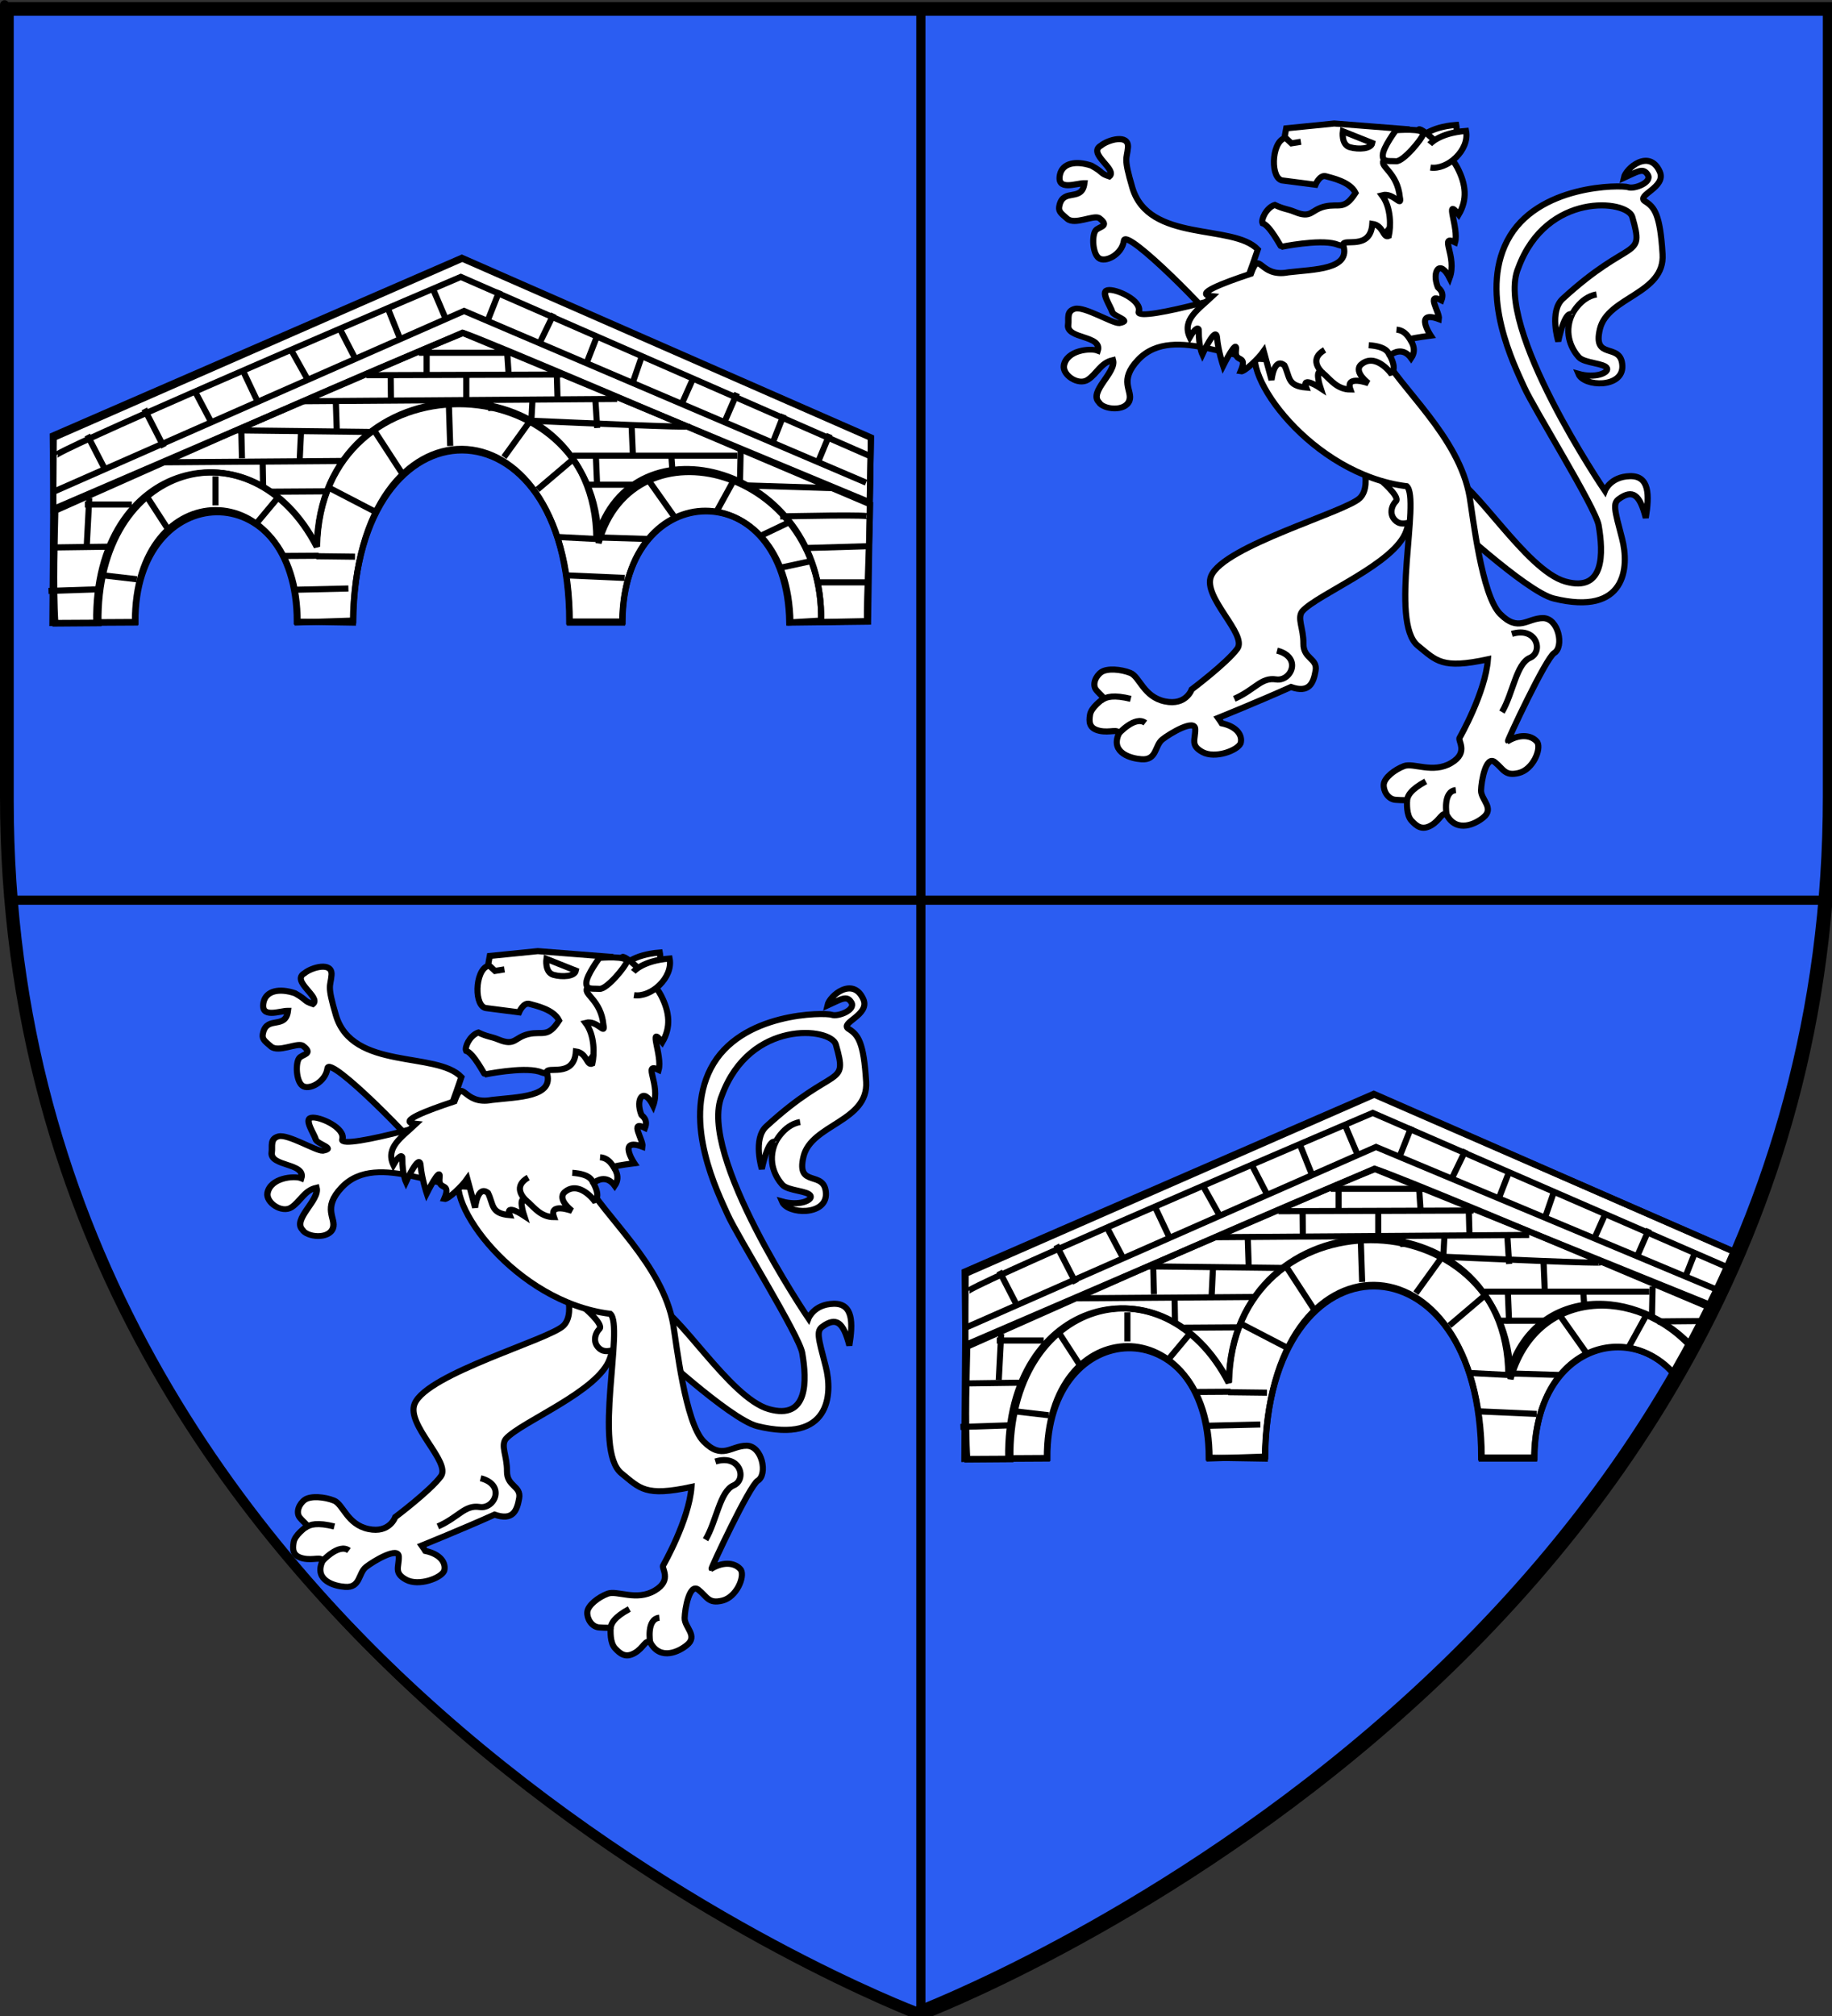 <?xml version="1.0" encoding="UTF-8" standalone="no"?>
<!-- Created with Inkscape (http://www.inkscape.org/) -->
<svg
   xmlns:ns="http://creativecommons.org/ns#"
   xmlns:dc="http://purl.org/dc/elements/1.1/"
   xmlns:cc="http://web.resource.org/cc/"
   xmlns:rdf="http://www.w3.org/1999/02/22-rdf-syntax-ns#"
   xmlns:svg="http://www.w3.org/2000/svg"
   xmlns="http://www.w3.org/2000/svg"
   xmlns:xlink="http://www.w3.org/1999/xlink"
   xmlns:sodipodi="http://sodipodi.sourceforge.net/DTD/sodipodi-0.dtd"
   xmlns:inkscape="http://www.inkscape.org/namespaces/inkscape"
   version="1.0"
   width="600"
   height="660"
   id="svg2"
   sodipodi:version="0.32"
   inkscape:version="0.45.1"
   sodipodi:docname="Blason_Marzan_56 bis.svg"
   inkscape:output_extension="org.inkscape.output.svg.inkscape"
   sodipodi:docbase="C:\Users\Bertrand\Downloads">
  <rect width="100%" height="100%" fill="#333333" stroke="none"/>
  <sodipodi:namedview
     inkscape:window-height="752"
     inkscape:window-width="1024"
     inkscape:pageshadow="2"
     inkscape:pageopacity="0.0"
     guidetolerance="10.0"
     gridtolerance="10.0"
     objecttolerance="10.0"
     borderopacity="1.0"
     bordercolor="#666666"
     pagecolor="#ffffff"
     id="base"
     showgrid="false"
     inkscape:zoom="0.7"
     inkscape:cx="266.56057"
     inkscape:cy="344.28571"
     inkscape:window-x="0"
     inkscape:window-y="0"
     inkscape:current-layer="svg2" />
  <desc
     id="desc4">Flag of Canton of Valais (Wallis)</desc>
  <defs
     id="defs6">
    <inkscape:perspective
       sodipodi:type="inkscape:persp3d"
       inkscape:vp_x="-50 : 600 : 1"
       inkscape:vp_y="0 : 1000 : 0"
       inkscape:vp_z="700 : 600 : 1"
       inkscape:persp3d-origin="300 : 400 : 1"
       id="perspective216" />
    <linearGradient
       id="linearGradient2893">
      <stop
         style="stop-color: rgb(255, 255, 255); stop-opacity: 0.314;"
         offset="0"
         id="stop2895" />
      <stop
         style="stop-color: rgb(255, 255, 255); stop-opacity: 0.251;"
         offset="0.19"
         id="stop2897" />
      <stop
         style="stop-color: rgb(107, 107, 107); stop-opacity: 0.125;"
         offset="0.6"
         id="stop2901" />
      <stop
         style="stop-color: rgb(0, 0, 0); stop-opacity: 0.125;"
         offset="1"
         id="stop2899" />
    </linearGradient>
    <radialGradient
       cx="221.445"
       cy="226.331"
       r="300"
       fx="221.445"
       fy="226.331"
       id="radialGradient3163"
       xlink:href="#linearGradient2893"
       gradientUnits="userSpaceOnUse"
       gradientTransform="matrix(1.353, 0, 0, 1.349, -77.629, -85.747)" />
  </defs>
  <path
     sodipodi:nodetypes="cccccc"
     d="M 301.64,660.47 C 301.64,660.47 600.141,548.15 600.141,262.698 C 600.141,-22.754 600.141,4.146 600.141,4.146 L 3.141,4.146 L 3.141,262.698 C 3.141,548.15 301.64,660.47 301.64,660.47 z"
     style="fill: rgb(43, 93, 242); fill-opacity: 1; fill-rule: evenodd; stroke: none; stroke-width: 1px; stroke-linecap: butt; stroke-linejoin: miter; stroke-opacity: 1;"
     id="path3279" />
  <g
     id="layer2">
    <path
       d="M 300,658.5 C 300,658.5 598.5,546.18 598.5,260.728 C 598.5,-24.723 598.5,2.176 598.5,2.176 L 1.5,2.176 L 1.5,260.728 C 1.5,546.18 300,658.5 300,658.5 z "
       style="opacity: 1; fill: url(#radialGradient3163) rgb(0, 0, 0); fill-opacity: 1; fill-rule: evenodd; stroke: none; stroke-width: 1px; stroke-linecap: butt; stroke-linejoin: miter; stroke-opacity: 1;"
       id="path2875" />
  </g>
  <path
     style="fill: none; fill-rule: evenodd; stroke: rgb(0, 0, 0); stroke-width: 3; stroke-linecap: butt; stroke-linejoin: miter; stroke-miterlimit: 4; stroke-dasharray: none; stroke-opacity: 1; display: inline;"
     d="M 598.629,294.702 L 4.659,294.702"
     id="path5177"
     sodipodi:nodetypes="cc" />
  <path
     style="fill: none; fill-rule: evenodd; stroke: rgb(0, 0, 0); stroke-width: 3; stroke-linecap: butt; stroke-linejoin: miter; stroke-miterlimit: 4; stroke-dasharray: none; stroke-opacity: 1; display: inline;"
     d="M 301.59,4.155 L 301.59,660.41"
     id="path5175"
     sodipodi:nodetypes="cc" />
  <path
     inkscape:export-ydpi="144"
     inkscape:export-xdpi="144"
     id="path3485"
     style="fill: none; fill-opacity: 1; fill-rule: evenodd; stroke: rgb(0, 0, 0); stroke-width: 3; stroke-linecap: butt; stroke-linejoin: miter; stroke-miterlimit: 4; stroke-dasharray: none; stroke-opacity: 1;"
     d="M 301.5,660 C 301.5,660 3,547.68 3,262.228 C 3,-23.223 3,3.676 3,3.676 L 600,3.676 L 600,262.228 C 600,547.68 301.5,660 301.5,660 z"
     sodipodi:nodetypes="cccccc" />
  <g
     id="g6342">
    <path
       d="M 17.166,203.954 L 17.599,143.346 L 151.407,84.698 L 285.216,143.346 L 284.297,203.522 L 258.883,203.828 C 258.134,155.088 204.098,155.446 203.767,203.828 L 186.62,203.828 C 186.571,129.053 116.412,128.283 115.582,203.828 L 97.21,203.522 C 97.144,154.826 43.937,154.748 44.185,203.806 L 17.166,203.954 z"
       style="fill: rgb(255, 255, 255); fill-opacity: 1; fill-rule: evenodd; stroke: rgb(0, 0, 0); stroke-width: 2; stroke-linecap: butt; stroke-linejoin: miter; stroke-miterlimit: 4; stroke-dasharray: none; stroke-opacity: 1;"
       id="path2222" />
    <path
       d="M 17.503,166.635 L 17.271,142.609 L 151.254,84.392 L 285.247,143.194 L 284.831,164.428 L 151.408,108.951 L 17.503,166.635 z"
       style="fill: rgb(255, 255, 255); fill-opacity: 0.014; fill-rule: evenodd; stroke: rgb(0, 0, 0); stroke-width: 2; stroke-linecap: butt; stroke-linejoin: miter; stroke-miterlimit: 4; stroke-dasharray: none; stroke-opacity: 1;"
       id="use4196" />
    <path
       d="M 17.722,160.91 L 151.99,101.804 L 283.656,158.008"
       style="fill: none; fill-rule: evenodd; stroke: rgb(0, 0, 0); stroke-width: 2; stroke-linecap: butt; stroke-linejoin: miter; stroke-miterlimit: 4; stroke-dasharray: none; stroke-opacity: 1;"
       id="path4202" />
    <path
       d="M 18.029,149.303 C 17.174,147.996 106.622,109.559 150.919,90.654 L 284.574,149.15"
       style="fill: none; fill-rule: evenodd; stroke: rgb(0, 0, 0); stroke-width: 2; stroke-linecap: butt; stroke-linejoin: miter; stroke-miterlimit: 4; stroke-dasharray: none; stroke-opacity: 1;"
       id="path5173" />
    <path
       d="M 163.626,95.083 L 159.645,105.164"
       style="fill: none; fill-rule: evenodd; stroke: rgb(0, 0, 0); stroke-width: 2; stroke-linecap: butt; stroke-linejoin: miter; stroke-miterlimit: 4; stroke-dasharray: none; stroke-opacity: 1;"
       id="path6148" />
    <path
       d="M 181.385,102.72 L 176.792,112.189"
       style="fill: none; fill-rule: evenodd; stroke: rgb(0, 0, 0); stroke-width: 2; stroke-linecap: butt; stroke-linejoin: miter; stroke-miterlimit: 4; stroke-dasharray: none; stroke-opacity: 1;"
       id="path6150" />
    <path
       d="M 195.777,109.44 L 192.102,118.909"
       style="fill: none; fill-rule: evenodd; stroke: rgb(0, 0, 0); stroke-width: 2; stroke-linecap: butt; stroke-linejoin: miter; stroke-miterlimit: 4; stroke-dasharray: none; stroke-opacity: 1;"
       id="path6152" />
    <path
       d="M 210.474,115.855 L 207.106,125.629"
       style="fill: none; fill-rule: evenodd; stroke: rgb(0, 0, 0); stroke-width: 2; stroke-linecap: butt; stroke-linejoin: miter; stroke-miterlimit: 4; stroke-dasharray: none; stroke-opacity: 1;"
       id="path6154" />
    <path
       d="M 227.315,123.186 L 223.641,131.433"
       style="fill: none; fill-rule: evenodd; stroke: rgb(0, 0, 0); stroke-width: 2; stroke-linecap: butt; stroke-linejoin: miter; stroke-miterlimit: 4; stroke-dasharray: none; stroke-opacity: 1;"
       id="path6156" />
    <path
       d="M 241.4,128.684 L 237.42,137.848"
       style="fill: none; fill-rule: evenodd; stroke: rgb(0, 0, 0); stroke-width: 2; stroke-linecap: butt; stroke-linejoin: miter; stroke-miterlimit: 4; stroke-dasharray: none; stroke-opacity: 1;"
       id="path6158" />
    <path
       d="M 256.71,135.71 L 253.342,144.263"
       style="fill: none; fill-rule: evenodd; stroke: rgb(0, 0, 0); stroke-width: 2; stroke-linecap: butt; stroke-linejoin: miter; stroke-miterlimit: 4; stroke-dasharray: none; stroke-opacity: 1;"
       id="path6160" />
    <path
       d="M 271.714,142.124 L 268.039,150.983"
       style="fill: none; fill-rule: evenodd; stroke: rgb(0, 0, 0); stroke-width: 2; stroke-linecap: butt; stroke-linejoin: miter; stroke-miterlimit: 4; stroke-dasharray: none; stroke-opacity: 1;"
       id="path6162" />
    <path
       d="M 141.886,94.778 L 146.173,104.858"
       style="fill: none; fill-rule: evenodd; stroke: rgb(0, 0, 0); stroke-width: 2; stroke-linecap: butt; stroke-linejoin: miter; stroke-miterlimit: 4; stroke-dasharray: none; stroke-opacity: 1;"
       id="path6164" />
    <path
       d="M 126.882,100.582 L 131.169,111.273"
       style="fill: none; fill-rule: evenodd; stroke: rgb(0, 0, 0); stroke-width: 2; stroke-linecap: butt; stroke-linejoin: miter; stroke-miterlimit: 4; stroke-dasharray: none; stroke-opacity: 1;"
       id="path6166" />
    <path
       d="M 110.96,106.996 L 116.165,117.077"
       style="fill: none; fill-rule: evenodd; stroke: rgb(0, 0, 0); stroke-width: 2; stroke-linecap: butt; stroke-linejoin: miter; stroke-miterlimit: 4; stroke-dasharray: none; stroke-opacity: 1;"
       id="path6168" />
    <path
       d="M 95.037,114.022 L 100.855,124.408"
       style="fill: none; fill-rule: evenodd; stroke: rgb(0, 0, 0); stroke-width: 2; stroke-linecap: butt; stroke-linejoin: miter; stroke-miterlimit: 4; stroke-dasharray: none; stroke-opacity: 1;"
       id="path6170" />
    <path
       d="M 79.421,121.048 L 84.627,132.044"
       style="fill: none; fill-rule: evenodd; stroke: rgb(0, 0, 0); stroke-width: 2; stroke-linecap: butt; stroke-linejoin: miter; stroke-miterlimit: 4; stroke-dasharray: none; stroke-opacity: 1;"
       id="path6172" />
    <path
       d="M 63.499,127.462 L 69.317,138.459"
       style="fill: none; fill-rule: evenodd; stroke: rgb(0, 0, 0); stroke-width: 2; stroke-linecap: butt; stroke-linejoin: miter; stroke-miterlimit: 4; stroke-dasharray: none; stroke-opacity: 1;"
       id="path6174" />
    <path
       d="M 47.271,133.877 L 53.701,146.401"
       style="fill: none; fill-rule: evenodd; stroke: rgb(0, 0, 0); stroke-width: 2; stroke-linecap: butt; stroke-linejoin: miter; stroke-miterlimit: 4; stroke-dasharray: none; stroke-opacity: 1;"
       id="path6178" />
    <path
       d="M 28.592,142.43 L 34.104,153.121"
       style="fill: none; fill-rule: evenodd; stroke: rgb(0, 0, 0); stroke-width: 2; stroke-linecap: butt; stroke-linejoin: miter; stroke-miterlimit: 4; stroke-dasharray: none; stroke-opacity: 1;"
       id="path6180" />
    <path
       d="M 31.521,203.7 C 30.687,150.87 82.498,137.696 103.732,179.033 C 104.867,116.498 195.045,116.341 195.319,176.556 C 206.728,135.36 270.057,152.713 268.9,203.167 L 258.493,203.778 C 257.745,155.039 204.216,155.091 203.885,203.473 L 186.432,203.473 C 186.382,128.699 116.53,127.622 115.7,203.167 L 97.481,203.778 C 97.545,154.816 44.086,156.597 44.356,203.626 L 31.521,203.7 z"
       style="fill: rgb(255, 255, 255); fill-opacity: 0; fill-rule: evenodd; stroke: rgb(0, 0, 0); stroke-width: 2; stroke-linecap: butt; stroke-linejoin: miter; stroke-miterlimit: 4; stroke-dasharray: none; stroke-opacity: 1;"
       id="use7169" />
    <path
       d="M 147.015,132.617 L 147.448,146.008"
       style="fill: none; fill-rule: evenodd; stroke: rgb(0, 0, 0); stroke-width: 2; stroke-linecap: butt; stroke-linejoin: miter; stroke-miterlimit: 4; stroke-dasharray: none; stroke-opacity: 1;"
       id="path7184" />
    <path
       d="M 185.122,188.343 L 204.608,189.207"
       style="fill: none; fill-rule: evenodd; stroke: rgb(0, 0, 0); stroke-width: 2; stroke-linecap: butt; stroke-linejoin: miter; stroke-miterlimit: 4; stroke-dasharray: none; stroke-opacity: 1;"
       id="path8155" />
    <path
       d="M 194.871,175.92 L 212.201,176.452"
       style="fill: none; fill-rule: evenodd; stroke: rgb(0, 0, 0); stroke-width: 2; stroke-linecap: butt; stroke-linejoin: miter; stroke-miterlimit: 4; stroke-dasharray: none; stroke-opacity: 1;"
       id="path8157" />
    <path
       d="M 256.138,185.751 L 266.098,183.591"
       style="fill: none; fill-rule: evenodd; stroke: rgb(0, 0, 0); stroke-width: 2; stroke-linecap: butt; stroke-linejoin: miter; stroke-miterlimit: 4; stroke-dasharray: none; stroke-opacity: 1;"
       id="path8159" />
    <path
       d="M 249.744,175.13 L 259.17,170.631"
       style="fill: none; fill-rule: evenodd; stroke: rgb(0, 0, 0); stroke-width: 2; stroke-linecap: butt; stroke-linejoin: miter; stroke-miterlimit: 4; stroke-dasharray: none; stroke-opacity: 1;"
       id="path9130" />
    <path
       d="M 234.688,167.459 L 240.549,156.808"
       style="fill: none; fill-rule: evenodd; stroke: rgb(0, 0, 0); stroke-width: 2; stroke-linecap: butt; stroke-linejoin: miter; stroke-miterlimit: 4; stroke-dasharray: none; stroke-opacity: 1;"
       id="path10101" />
    <path
       d="M 220.989,169.388 L 212.402,157.24"
       style="fill: none; fill-rule: evenodd; stroke: rgb(0, 0, 0); stroke-width: 2; stroke-linecap: butt; stroke-linejoin: miter; stroke-miterlimit: 4; stroke-dasharray: none; stroke-opacity: 1;"
       id="path11072" />
    <path
       d="M 182.956,175.815 L 195.768,176.479"
       style="fill: none; fill-rule: evenodd; stroke: rgb(0, 0, 0); stroke-width: 2; stroke-linecap: butt; stroke-linejoin: miter; stroke-miterlimit: 4; stroke-dasharray: none; stroke-opacity: 1;"
       id="path12043" />
    <path
       d="M 176.028,160.264 L 187.72,150.328"
       style="fill: none; fill-rule: evenodd; stroke: rgb(0, 0, 0); stroke-width: 2; stroke-linecap: butt; stroke-linejoin: miter; stroke-miterlimit: 4; stroke-dasharray: none; stroke-opacity: 1;"
       id="path13014" />
    <path
       d="M 165.049,149.669 L 172.997,138.664"
       style="fill: none; fill-rule: evenodd; stroke: rgb(0, 0, 0); stroke-width: 2; stroke-linecap: butt; stroke-linejoin: miter; stroke-miterlimit: 4; stroke-dasharray: none; stroke-opacity: 1;"
       id="path13985" />
    <path
       d="M 131.911,155.311 L 122.765,141.256"
       style="fill: none; fill-rule: evenodd; stroke: rgb(0, 0, 0); stroke-width: 2; stroke-linecap: butt; stroke-linejoin: miter; stroke-miterlimit: 4; stroke-dasharray: none; stroke-opacity: 1;"
       id="path14956" />
    <path
       d="M 123.124,167.66 L 108.042,159.832"
       style="fill: none; fill-rule: evenodd; stroke: rgb(0, 0, 0); stroke-width: 2; stroke-linecap: butt; stroke-linejoin: miter; stroke-miterlimit: 4; stroke-dasharray: none; stroke-opacity: 1;"
       id="path15927" />
    <path
       d="M 114.105,192.663 L 95.917,193.095"
       style="fill: none; fill-rule: evenodd; stroke: rgb(0, 0, 0); stroke-width: 2; stroke-linecap: butt; stroke-linejoin: miter; stroke-miterlimit: 4; stroke-dasharray: none; stroke-opacity: 1;"
       id="path16898" />
    <path
       d="M 116.27,182.247 L 103.607,182.095"
       style="fill: none; fill-rule: evenodd; stroke: rgb(0, 0, 0); stroke-width: 2; stroke-linecap: butt; stroke-linejoin: miter; stroke-miterlimit: 4; stroke-dasharray: none; stroke-opacity: 1;"
       id="path17869" />
    <path
       d="M 104.351,181.942 L 92.755,182.016"
       style="fill: none; fill-rule: evenodd; stroke: rgb(0, 0, 0); stroke-width: 2; stroke-linecap: butt; stroke-linejoin: miter; stroke-miterlimit: 4; stroke-dasharray: none; stroke-opacity: 1;"
       id="path18840" />
    <path
       d="M 84.226,171.063 L 90.721,163.288"
       style="fill: none; fill-rule: evenodd; stroke: rgb(0, 0, 0); stroke-width: 2; stroke-linecap: butt; stroke-linejoin: miter; stroke-miterlimit: 4; stroke-dasharray: none; stroke-opacity: 1;"
       id="path19811" />
    <path
       d="M 70.571,165.448 C 70.571,163.72 70.571,155.944 70.571,155.944"
       style="fill: none; fill-rule: evenodd; stroke: rgb(0, 0, 0); stroke-width: 2; stroke-linecap: butt; stroke-linejoin: miter; stroke-miterlimit: 4; stroke-dasharray: none; stroke-opacity: 1;"
       id="path20782" />
    <path
       d="M 54.959,173.149 L 48.284,162.856"
       style="fill: none; fill-rule: evenodd; stroke: rgb(0, 0, 0); stroke-width: 2; stroke-linecap: butt; stroke-linejoin: miter; stroke-miterlimit: 4; stroke-dasharray: none; stroke-opacity: 1;"
       id="path21753" />
    <path
       d="M 44.82,189.639 L 33.662,188.343"
       style="fill: rgb(0, 0, 0); fill-opacity: 1; fill-rule: evenodd; stroke: rgb(0, 0, 0); stroke-width: 2; stroke-linecap: butt; stroke-linejoin: miter; stroke-miterlimit: 4; stroke-dasharray: none; stroke-opacity: 1;"
       id="path22724" />
    <path
       d="M 244.185,158.925 L 273.58,159.841"
       style="fill: none; fill-rule: evenodd; stroke: rgb(0, 0, 0); stroke-width: 2; stroke-linecap: butt; stroke-linejoin: miter; stroke-miterlimit: 4; stroke-dasharray: none; stroke-opacity: 1;"
       id="path52839" />
    <path
       d="M 32.251,204.027 C 31.417,151.197 82.616,137.565 103.85,178.902 C 104.985,116.366 195.776,117.585 196.049,177.799 C 207.459,136.603 270.085,153.193 268.928,203.647 L 283.928,203.342 C 283.782,196.73 284.949,172.295 284.971,165.085 C 223.016,138.859 160.429,111.943 151.73,109.002 C 120.993,121.493 64.342,146.576 18.122,167.169 C 17.975,174.935 17.344,191.691 18.133,204.132 L 32.251,204.027 z"
       style="fill: rgb(255, 255, 254); fill-opacity: 0; fill-rule: evenodd; stroke: rgb(0, 0, 0); stroke-width: 2; stroke-linecap: butt; stroke-linejoin: miter; stroke-miterlimit: 4; stroke-dasharray: none; stroke-opacity: 1;"
       id="use7178" />
    <path
       d="M 137.173,115.491 L 167.958,115.491"
       style="fill: none; fill-rule: evenodd; stroke: rgb(0, 0, 0); stroke-width: 2; stroke-linecap: butt; stroke-linejoin: miter; stroke-miterlimit: 4; stroke-dasharray: none; stroke-opacity: 1;"
       id="path24664" />
    <path
       d="M 120.022,122.835 L 183.943,122.619"
       style="fill: none; fill-rule: evenodd; stroke: rgb(0, 0, 0); stroke-width: 2; stroke-linecap: butt; stroke-linejoin: miter; stroke-miterlimit: 4; stroke-dasharray: none; stroke-opacity: 1;"
       id="path24666" />
    <path
       d="M 166.143,115.96 L 166.576,122.403"
       style="fill: none; fill-rule: evenodd; stroke: rgb(0, 0, 0); stroke-width: 2; stroke-linecap: butt; stroke-linejoin: miter; stroke-miterlimit: 4; stroke-dasharray: none; stroke-opacity: 1;"
       id="path24668" />
    <path
       d="M 139.728,115.439 L 139.728,121.971"
       style="fill: none; fill-rule: evenodd; stroke: rgb(0, 0, 0); stroke-width: 2; stroke-linecap: butt; stroke-linejoin: miter; stroke-miterlimit: 4; stroke-dasharray: none; stroke-opacity: 1;"
       id="path24670" />
    <path
       d="M 99.438,131.348 L 202.146,130.611"
       style="fill: none; fill-rule: evenodd; stroke: rgb(0, 0, 0); stroke-width: 2; stroke-linecap: butt; stroke-linejoin: miter; stroke-miterlimit: 4; stroke-dasharray: none; stroke-opacity: 1;"
       id="path25641" />
    <path
       d="M 127.946,122.097 L 128.036,130.611"
       style="fill: none; fill-rule: evenodd; stroke: rgb(0, 0, 0); stroke-width: 2; stroke-linecap: butt; stroke-linejoin: miter; stroke-miterlimit: 4; stroke-dasharray: none; stroke-opacity: 1;"
       id="path26612" />
    <path
       d="M 182.598,130.611 L 182.381,122.82"
       style="fill: none; fill-rule: evenodd; stroke: rgb(0, 0, 0); stroke-width: 2; stroke-linecap: butt; stroke-linejoin: miter; stroke-miterlimit: 4; stroke-dasharray: none; stroke-opacity: 1;"
       id="path27583" />
    <path
       d="M 152.719,123.267 L 152.719,130.611"
       style="fill: none; fill-rule: evenodd; stroke: rgb(0, 0, 0); stroke-width: 2; stroke-linecap: butt; stroke-linejoin: miter; stroke-miterlimit: 4; stroke-dasharray: none; stroke-opacity: 1;"
       id="path28554" />
    <path
       d="M 173.504,137.723 C 189.887,138.443 226.304,140.079 225.409,139.578"
       style="fill: none; fill-rule: evenodd; stroke: rgb(0, 0, 0); stroke-width: 2; stroke-linecap: butt; stroke-linejoin: miter; stroke-miterlimit: 4; stroke-dasharray: none; stroke-opacity: 1;"
       id="path29525" />
    <path
       d="M 194.976,130.574 L 195.589,140.114"
       style="fill: none; fill-rule: evenodd; stroke: rgb(0, 0, 0); stroke-width: 2; stroke-linecap: butt; stroke-linejoin: miter; stroke-miterlimit: 4; stroke-dasharray: none; stroke-opacity: 1;"
       id="path30496" />
    <path
       d="M 174.37,131.475 L 174.011,137.924"
       style="fill: none; fill-rule: evenodd; stroke: rgb(0, 0, 0); stroke-width: 2; stroke-linecap: butt; stroke-linejoin: miter; stroke-miterlimit: 4; stroke-dasharray: none; stroke-opacity: 1;"
       id="path31467" />
    <path
       d="M 160.513,130.611 L 160.946,134.499"
       style="fill: none; fill-rule: evenodd; stroke: rgb(0, 0, 0); stroke-width: 2; stroke-linecap: butt; stroke-linejoin: miter; stroke-miterlimit: 4; stroke-dasharray: none; stroke-opacity: 1;"
       id="path32438" />
    <path
       d="M 77.378,140.889 L 121.107,141.41"
       style="fill: none; fill-rule: evenodd; stroke: rgb(0, 0, 0); stroke-width: 2; stroke-linecap: butt; stroke-linejoin: miter; stroke-miterlimit: 4; stroke-dasharray: none; stroke-opacity: 1;"
       id="path33409" />
    <path
       d="M 109.975,130.969 L 110.282,140.546"
       style="fill: none; fill-rule: evenodd; stroke: rgb(0, 0, 0); stroke-width: 2; stroke-linecap: butt; stroke-linejoin: miter; stroke-miterlimit: 4; stroke-dasharray: none; stroke-opacity: 1;"
       id="path34380" />
    <path
       d="M 54.068,151.346 L 112.014,150.914"
       style="fill: none; fill-rule: evenodd; stroke: rgb(0, 0, 0); stroke-width: 2; stroke-linecap: butt; stroke-linejoin: miter; stroke-miterlimit: 4; stroke-dasharray: none; stroke-opacity: 1;"
       id="path35351" />
    <path
       d="M 98.59,141.41 L 98.157,150.482"
       style="fill: none; fill-rule: evenodd; stroke: rgb(0, 0, 0); stroke-width: 2; stroke-linecap: butt; stroke-linejoin: miter; stroke-miterlimit: 4; stroke-dasharray: none; stroke-opacity: 1;"
       id="path36322" />
    <path
       d="M 79.029,140.821 L 79.246,150.05"
       style="fill: none; fill-rule: evenodd; stroke: rgb(0, 0, 0); stroke-width: 2; stroke-linecap: butt; stroke-linejoin: miter; stroke-miterlimit: 4; stroke-dasharray: none; stroke-opacity: 1;"
       id="path37293" />
    <path
       d="M 187.539,149.186 L 241.49,149.186"
       style="fill: none; fill-rule: evenodd; stroke: rgb(0, 0, 0); stroke-width: 2; stroke-linecap: butt; stroke-linejoin: miter; stroke-miterlimit: 4; stroke-dasharray: none; stroke-opacity: 1;"
       id="path38264" />
    <path
       d="M 206.847,138.967 L 207.28,149.186"
       style="fill: none; fill-rule: evenodd; stroke: rgb(0, 0, 0); stroke-width: 2; stroke-linecap: butt; stroke-linejoin: miter; stroke-miterlimit: 4; stroke-dasharray: none; stroke-opacity: 1;"
       id="path39235" />
    <path
       d="M 191.923,158.69 L 208.146,158.69"
       style="fill: none; fill-rule: evenodd; stroke: rgb(0, 0, 0); stroke-width: 2; stroke-linecap: butt; stroke-linejoin: miter; stroke-miterlimit: 4; stroke-dasharray: none; stroke-opacity: 1;"
       id="path40206" />
    <path
       d="M 195.156,149.186 L 195.589,159.554"
       style="fill: none; fill-rule: evenodd; stroke: rgb(0, 0, 0); stroke-width: 2; stroke-linecap: butt; stroke-linejoin: miter; stroke-miterlimit: 4; stroke-dasharray: none; stroke-opacity: 1;"
       id="path41177" />
    <path
       d="M 219.838,148.754 L 220.271,154.802"
       style="fill: none; fill-rule: evenodd; stroke: rgb(0, 0, 0); stroke-width: 2; stroke-linecap: butt; stroke-linejoin: miter; stroke-miterlimit: 4; stroke-dasharray: none; stroke-opacity: 1;"
       id="path42148" />
    <path
       d="M 242.572,147.517 C 242.5,150.953 242.428,154.39 242.356,157.826"
       style="fill: none; fill-rule: evenodd; stroke: rgb(0, 0, 0); stroke-width: 2; stroke-linecap: butt; stroke-linejoin: miter; stroke-miterlimit: 4; stroke-dasharray: none; stroke-opacity: 1;"
       id="path43119" />
    <path
       d="M 88.101,160.976 L 107.154,160.85"
       style="fill: none; fill-rule: evenodd; stroke: rgb(0, 0, 0); stroke-width: 2; stroke-linecap: butt; stroke-linejoin: miter; stroke-miterlimit: 4; stroke-dasharray: none; stroke-opacity: 1;"
       id="path43121" />
    <path
       d="M 86.032,151.778 L 86.159,159.017"
       style="fill: none; fill-rule: evenodd; stroke: rgb(0, 0, 0); stroke-width: 2; stroke-linecap: butt; stroke-linejoin: miter; stroke-miterlimit: 4; stroke-dasharray: none; stroke-opacity: 1;"
       id="path44092" />
    <path
       d="M 255.515,169.058 C 258.378,169.058 286.971,168.291 284.517,169.258"
       style="fill: none; fill-rule: evenodd; stroke: rgb(0, 0, 0); stroke-width: 2; stroke-linecap: butt; stroke-linejoin: miter; stroke-miterlimit: 4; stroke-dasharray: none; stroke-opacity: 1;"
       id="path45063" />
    <path
       d="M 263.574,179.425 L 284.338,178.814"
       style="fill: none; fill-rule: evenodd; stroke: rgb(0, 0, 0); stroke-width: 2; stroke-linecap: butt; stroke-linejoin: miter; stroke-miterlimit: 4; stroke-dasharray: none; stroke-opacity: 1;"
       id="path46034" />
    <path
       d="M 267.45,190.657 L 283.472,190.657"
       style="fill: none; fill-rule: evenodd; stroke: rgb(0, 0, 0); stroke-width: 2; stroke-linecap: butt; stroke-linejoin: miter; stroke-miterlimit: 4; stroke-dasharray: none; stroke-opacity: 1;"
       id="path47974" />
    <path
       d="M 27.79,165.17 L 43.162,165.17"
       style="fill: none; fill-rule: evenodd; stroke: rgb(0, 0, 0); stroke-width: 2; stroke-linecap: butt; stroke-linejoin: miter; stroke-miterlimit: 4; stroke-dasharray: none; stroke-opacity: 1;"
       id="path47976" />
    <path
       d="M 17.58,179.22 L 35.162,178.982"
       style="fill: none; fill-rule: evenodd; stroke: rgb(0, 0, 0); stroke-width: 2; stroke-linecap: butt; stroke-linejoin: miter; stroke-miterlimit: 4; stroke-dasharray: none; stroke-opacity: 1;"
       id="path48947" />
    <path
       d="M 29.231,163.031 L 28.439,178.129"
       style="fill: none; fill-rule: evenodd; stroke: rgb(0, 0, 0); stroke-width: 2; stroke-linecap: butt; stroke-linejoin: miter; stroke-miterlimit: 4; stroke-dasharray: none; stroke-opacity: 1;"
       id="path49918" />
    <path
       d="M 15.881,193.465 L 31.755,192.943"
       style="fill: none; fill-rule: evenodd; stroke: rgb(0, 0, 0); stroke-width: 2; stroke-linecap: butt; stroke-linejoin: miter; stroke-miterlimit: 4; stroke-dasharray: none; stroke-opacity: 1;"
       id="path50889" />
  </g>
  <g
     id="g6418">
    <path
       sodipodi:nodetypes="ccccccccccc"
       d="M 315.834,477.645 L 316.267,417.037 L 450.076,358.388 L 569.956,410.608 C 560.47,433.204 554.684,443.752 549.397,451.038 C 534.115,431.671 502.688,440.656 502.436,477.518 L 485.288,477.518 C 485.239,402.744 415.08,401.973 414.25,477.518 L 395.879,477.213 C 395.812,428.516 342.606,428.439 342.854,477.496 L 315.834,477.645 z"
       style="fill: rgb(255, 255, 255); fill-opacity: 1; fill-rule: evenodd; stroke: rgb(0, 0, 0); stroke-width: 2; stroke-linecap: butt; stroke-linejoin: miter; stroke-miterlimit: 4; stroke-dasharray: none; stroke-opacity: 1;"
       id="path4066" />
    <path
       sodipodi:nodetypes="ccccccc"
       d="M 316.171,440.326 L 315.939,416.299 L 449.923,358.083 L 570.165,410.812 L 561.981,427.939 L 450.076,382.641 L 316.171,440.326 z"
       style="fill: rgb(255, 255, 255); fill-opacity: 0.014; fill-rule: evenodd; stroke: rgb(0, 0, 0); stroke-width: 2; stroke-linecap: butt; stroke-linejoin: miter; stroke-miterlimit: 4; stroke-dasharray: none; stroke-opacity: 1;"
       id="path4070" />
    <path
       sodipodi:nodetypes="ccc"
       d="M 316.391,434.601 L 450.659,375.494 L 564.467,423.127"
       style="fill: none; fill-rule: evenodd; stroke: rgb(0, 0, 0); stroke-width: 2; stroke-linecap: butt; stroke-linejoin: miter; stroke-miterlimit: 4; stroke-dasharray: none; stroke-opacity: 1;"
       id="path4072" />
    <path
       sodipodi:nodetypes="ccc"
       d="M 316.697,422.993 C 315.843,421.687 405.29,383.25 449.587,364.345 L 566.814,415.34"
       style="fill: none; fill-rule: evenodd; stroke: rgb(0, 0, 0); stroke-width: 2; stroke-linecap: butt; stroke-linejoin: miter; stroke-miterlimit: 4; stroke-dasharray: none; stroke-opacity: 1;"
       id="path4074" />
    <path
       d="M 462.294,368.774 L 458.314,378.854"
       style="fill: none; fill-rule: evenodd; stroke: rgb(0, 0, 0); stroke-width: 2; stroke-linecap: butt; stroke-linejoin: miter; stroke-miterlimit: 4; stroke-dasharray: none; stroke-opacity: 1;"
       id="path4076" />
    <path
       d="M 480.054,376.41 L 475.461,385.88"
       style="fill: none; fill-rule: evenodd; stroke: rgb(0, 0, 0); stroke-width: 2; stroke-linecap: butt; stroke-linejoin: miter; stroke-miterlimit: 4; stroke-dasharray: none; stroke-opacity: 1;"
       id="path4078" />
    <path
       d="M 494.445,383.13 L 490.771,392.6"
       style="fill: none; fill-rule: evenodd; stroke: rgb(0, 0, 0); stroke-width: 2; stroke-linecap: butt; stroke-linejoin: miter; stroke-miterlimit: 4; stroke-dasharray: none; stroke-opacity: 1;"
       id="path4080" />
    <path
       d="M 509.143,389.545 L 505.774,399.32"
       style="fill: none; fill-rule: evenodd; stroke: rgb(0, 0, 0); stroke-width: 2; stroke-linecap: butt; stroke-linejoin: miter; stroke-miterlimit: 4; stroke-dasharray: none; stroke-opacity: 1;"
       id="path4082" />
    <path
       d="M 525.984,396.876 L 522.309,405.124"
       style="fill: none; fill-rule: evenodd; stroke: rgb(0, 0, 0); stroke-width: 2; stroke-linecap: butt; stroke-linejoin: miter; stroke-miterlimit: 4; stroke-dasharray: none; stroke-opacity: 1;"
       id="path4084" />
    <path
       d="M 540.069,402.375 L 536.088,411.538"
       style="fill: none; fill-rule: evenodd; stroke: rgb(0, 0, 0); stroke-width: 2; stroke-linecap: butt; stroke-linejoin: miter; stroke-miterlimit: 4; stroke-dasharray: none; stroke-opacity: 1;"
       id="path4086" />
    <path
       d="M 555.379,409.4 L 552.01,417.953"
       style="fill: none; fill-rule: evenodd; stroke: rgb(0, 0, 0); stroke-width: 2; stroke-linecap: butt; stroke-linejoin: miter; stroke-miterlimit: 4; stroke-dasharray: none; stroke-opacity: 1;"
       id="path4088" />
    <path
       d="M 440.554,368.468 L 444.841,378.549"
       style="fill: none; fill-rule: evenodd; stroke: rgb(0, 0, 0); stroke-width: 2; stroke-linecap: butt; stroke-linejoin: miter; stroke-miterlimit: 4; stroke-dasharray: none; stroke-opacity: 1;"
       id="path4092" />
    <path
       d="M 425.551,374.272 L 429.837,384.963"
       style="fill: none; fill-rule: evenodd; stroke: rgb(0, 0, 0); stroke-width: 2; stroke-linecap: butt; stroke-linejoin: miter; stroke-miterlimit: 4; stroke-dasharray: none; stroke-opacity: 1;"
       id="path4094" />
    <path
       d="M 409.628,380.687 L 414.834,390.767"
       style="fill: none; fill-rule: evenodd; stroke: rgb(0, 0, 0); stroke-width: 2; stroke-linecap: butt; stroke-linejoin: miter; stroke-miterlimit: 4; stroke-dasharray: none; stroke-opacity: 1;"
       id="path4096" />
    <path
       d="M 393.706,387.712 L 399.524,398.098"
       style="fill: none; fill-rule: evenodd; stroke: rgb(0, 0, 0); stroke-width: 2; stroke-linecap: butt; stroke-linejoin: miter; stroke-miterlimit: 4; stroke-dasharray: none; stroke-opacity: 1;"
       id="path4098" />
    <path
       d="M 378.09,394.738 L 383.295,405.735"
       style="fill: none; fill-rule: evenodd; stroke: rgb(0, 0, 0); stroke-width: 2; stroke-linecap: butt; stroke-linejoin: miter; stroke-miterlimit: 4; stroke-dasharray: none; stroke-opacity: 1;"
       id="path4100" />
    <path
       d="M 362.168,401.153 L 367.985,412.149"
       style="fill: none; fill-rule: evenodd; stroke: rgb(0, 0, 0); stroke-width: 2; stroke-linecap: butt; stroke-linejoin: miter; stroke-miterlimit: 4; stroke-dasharray: none; stroke-opacity: 1;"
       id="path4102" />
    <path
       d="M 345.939,407.567 L 352.369,420.091"
       style="fill: none; fill-rule: evenodd; stroke: rgb(0, 0, 0); stroke-width: 2; stroke-linecap: butt; stroke-linejoin: miter; stroke-miterlimit: 4; stroke-dasharray: none; stroke-opacity: 1;"
       id="path4104" />
    <path
       d="M 327.261,416.12 L 332.772,426.811"
       style="fill: none; fill-rule: evenodd; stroke: rgb(0, 0, 0); stroke-width: 2; stroke-linecap: butt; stroke-linejoin: miter; stroke-miterlimit: 4; stroke-dasharray: none; stroke-opacity: 1;"
       id="path4106" />
    <path
       sodipodi:nodetypes="ccccccccccc"
       d="M 330.189,477.39 C 329.356,424.56 381.167,411.387 402.4,452.723 C 403.536,390.188 493.714,390.032 493.987,450.246 C 502.167,420.711 536.409,420.556 555.066,441.832 C 552.357,446.645 552.578,446.908 549.42,451.39 C 534.409,431.363 502.808,440.024 502.553,477.163 L 485.1,477.163 C 485.051,402.389 415.198,401.313 414.368,476.858 L 396.149,477.469 C 396.213,428.506 342.754,430.287 343.024,477.316 L 330.189,477.39 z"
       style="fill: rgb(255, 255, 255); fill-opacity: 0; fill-rule: evenodd; stroke: rgb(0, 0, 0); stroke-width: 2; stroke-linecap: butt; stroke-linejoin: miter; stroke-miterlimit: 4; stroke-dasharray: none; stroke-opacity: 1;"
       id="path4110" />
    <path
       d="M 445.683,406.307 L 446.116,419.699"
       style="fill: none; fill-rule: evenodd; stroke: rgb(0, 0, 0); stroke-width: 2; stroke-linecap: butt; stroke-linejoin: miter; stroke-miterlimit: 4; stroke-dasharray: none; stroke-opacity: 1;"
       id="path4112" />
    <path
       d="M 483.79,462.033 L 503.276,462.897"
       style="fill: none; fill-rule: evenodd; stroke: rgb(0, 0, 0); stroke-width: 2; stroke-linecap: butt; stroke-linejoin: miter; stroke-miterlimit: 4; stroke-dasharray: none; stroke-opacity: 1;"
       id="path4114" />
    <path
       d="M 493.539,449.611 L 510.87,450.143"
       style="fill: none; fill-rule: evenodd; stroke: rgb(0, 0, 0); stroke-width: 2; stroke-linecap: butt; stroke-linejoin: miter; stroke-miterlimit: 4; stroke-dasharray: none; stroke-opacity: 1;"
       id="path4116" />
    <path
       d="M 533.356,441.15 L 539.218,430.498"
       style="fill: none; fill-rule: evenodd; stroke: rgb(0, 0, 0); stroke-width: 2; stroke-linecap: butt; stroke-linejoin: miter; stroke-miterlimit: 4; stroke-dasharray: none; stroke-opacity: 1;"
       id="path4122" />
    <path
       d="M 519.657,443.078 L 511.071,430.93"
       style="fill: none; fill-rule: evenodd; stroke: rgb(0, 0, 0); stroke-width: 2; stroke-linecap: butt; stroke-linejoin: miter; stroke-miterlimit: 4; stroke-dasharray: none; stroke-opacity: 1;"
       id="path4124" />
    <path
       d="M 481.625,449.506 L 494.436,450.169"
       style="fill: none; fill-rule: evenodd; stroke: rgb(0, 0, 0); stroke-width: 2; stroke-linecap: butt; stroke-linejoin: miter; stroke-miterlimit: 4; stroke-dasharray: none; stroke-opacity: 1;"
       id="path4126" />
    <path
       d="M 474.696,433.954 L 486.388,424.018"
       style="fill: none; fill-rule: evenodd; stroke: rgb(0, 0, 0); stroke-width: 2; stroke-linecap: butt; stroke-linejoin: miter; stroke-miterlimit: 4; stroke-dasharray: none; stroke-opacity: 1;"
       id="path4128" />
    <path
       d="M 463.717,423.36 L 471.665,412.355"
       style="fill: none; fill-rule: evenodd; stroke: rgb(0, 0, 0); stroke-width: 2; stroke-linecap: butt; stroke-linejoin: miter; stroke-miterlimit: 4; stroke-dasharray: none; stroke-opacity: 1;"
       id="path4130" />
    <path
       d="M 430.58,429.002 L 421.434,414.947"
       style="fill: none; fill-rule: evenodd; stroke: rgb(0, 0, 0); stroke-width: 2; stroke-linecap: butt; stroke-linejoin: miter; stroke-miterlimit: 4; stroke-dasharray: none; stroke-opacity: 1;"
       id="path4132" />
    <path
       d="M 421.792,441.35 L 406.711,433.522"
       style="fill: none; fill-rule: evenodd; stroke: rgb(0, 0, 0); stroke-width: 2; stroke-linecap: butt; stroke-linejoin: miter; stroke-miterlimit: 4; stroke-dasharray: none; stroke-opacity: 1;"
       id="path4134" />
    <path
       d="M 412.773,466.353 L 394.586,466.785"
       style="fill: none; fill-rule: evenodd; stroke: rgb(0, 0, 0); stroke-width: 2; stroke-linecap: butt; stroke-linejoin: miter; stroke-miterlimit: 4; stroke-dasharray: none; stroke-opacity: 1;"
       id="path4136" />
    <path
       d="M 414.938,455.938 L 402.275,455.785"
       style="fill: none; fill-rule: evenodd; stroke: rgb(0, 0, 0); stroke-width: 2; stroke-linecap: butt; stroke-linejoin: miter; stroke-miterlimit: 4; stroke-dasharray: none; stroke-opacity: 1;"
       id="path4138" />
    <path
       d="M 403.019,455.632 L 391.423,455.706"
       style="fill: none; fill-rule: evenodd; stroke: rgb(0, 0, 0); stroke-width: 2; stroke-linecap: butt; stroke-linejoin: miter; stroke-miterlimit: 4; stroke-dasharray: none; stroke-opacity: 1;"
       id="path4140" />
    <path
       d="M 382.894,444.754 L 389.389,436.978"
       style="fill: none; fill-rule: evenodd; stroke: rgb(0, 0, 0); stroke-width: 2; stroke-linecap: butt; stroke-linejoin: miter; stroke-miterlimit: 4; stroke-dasharray: none; stroke-opacity: 1;"
       id="path4142" />
    <path
       d="M 369.239,439.138 C 369.239,437.41 369.239,429.634 369.239,429.634"
       style="fill: none; fill-rule: evenodd; stroke: rgb(0, 0, 0); stroke-width: 2; stroke-linecap: butt; stroke-linejoin: miter; stroke-miterlimit: 4; stroke-dasharray: none; stroke-opacity: 1;"
       id="path4144" />
    <path
       d="M 353.627,446.84 L 346.953,436.546"
       style="fill: none; fill-rule: evenodd; stroke: rgb(0, 0, 0); stroke-width: 2; stroke-linecap: butt; stroke-linejoin: miter; stroke-miterlimit: 4; stroke-dasharray: none; stroke-opacity: 1;"
       id="path4146" />
    <path
       d="M 343.488,463.329 L 332.33,462.033"
       style="fill: rgb(0, 0, 0); fill-opacity: 1; fill-rule: evenodd; stroke: rgb(0, 0, 0); stroke-width: 2; stroke-linecap: butt; stroke-linejoin: miter; stroke-miterlimit: 4; stroke-dasharray: none; stroke-opacity: 1;"
       id="path4148" />
    <path
       sodipodi:nodetypes="cc"
       d="M 542.854,432.615 L 559.749,432.46"
       style="fill: none; fill-rule: evenodd; stroke: rgb(0, 0, 0); stroke-width: 2; stroke-linecap: butt; stroke-linejoin: miter; stroke-miterlimit: 4; stroke-dasharray: none; stroke-opacity: 1;"
       id="path4150" />
    <path
       sodipodi:nodetypes="ccccccccc"
       d="M 330.919,477.717 C 330.086,424.887 381.284,411.256 402.518,452.592 C 403.654,390.057 494.444,391.275 494.718,451.49 C 502.893,421.97 536.027,420.693 554.487,441.713 C 557.781,436.365 559.014,435.675 560.782,428.418 C 498.827,402.192 459.097,385.633 450.399,382.692 C 419.662,395.183 363.011,420.267 316.79,440.86 C 316.643,448.625 316.012,465.382 316.801,477.822 L 330.919,477.717 z"
       style="fill: rgb(255, 255, 254); fill-opacity: 0; fill-rule: evenodd; stroke: rgb(0, 0, 0); stroke-width: 2; stroke-linecap: butt; stroke-linejoin: miter; stroke-miterlimit: 4; stroke-dasharray: none; stroke-opacity: 1;"
       id="path4154" />
    <path
       d="M 435.841,389.182 L 466.626,389.182"
       style="fill: none; fill-rule: evenodd; stroke: rgb(0, 0, 0); stroke-width: 2; stroke-linecap: butt; stroke-linejoin: miter; stroke-miterlimit: 4; stroke-dasharray: none; stroke-opacity: 1;"
       id="path4156" />
    <path
       d="M 418.691,396.525 L 482.611,396.309"
       style="fill: none; fill-rule: evenodd; stroke: rgb(0, 0, 0); stroke-width: 2; stroke-linecap: butt; stroke-linejoin: miter; stroke-miterlimit: 4; stroke-dasharray: none; stroke-opacity: 1;"
       id="path4158" />
    <path
       d="M 464.811,389.651 L 465.244,396.093"
       style="fill: none; fill-rule: evenodd; stroke: rgb(0, 0, 0); stroke-width: 2; stroke-linecap: butt; stroke-linejoin: miter; stroke-miterlimit: 4; stroke-dasharray: none; stroke-opacity: 1;"
       id="path4160" />
    <path
       d="M 438.396,389.129 L 438.396,395.661"
       style="fill: none; fill-rule: evenodd; stroke: rgb(0, 0, 0); stroke-width: 2; stroke-linecap: butt; stroke-linejoin: miter; stroke-miterlimit: 4; stroke-dasharray: none; stroke-opacity: 1;"
       id="path4162" />
    <path
       d="M 398.106,405.039 L 500.814,404.301"
       style="fill: none; fill-rule: evenodd; stroke: rgb(0, 0, 0); stroke-width: 2; stroke-linecap: butt; stroke-linejoin: miter; stroke-miterlimit: 4; stroke-dasharray: none; stroke-opacity: 1;"
       id="path4164" />
    <path
       d="M 426.615,395.788 L 426.704,404.301"
       style="fill: none; fill-rule: evenodd; stroke: rgb(0, 0, 0); stroke-width: 2; stroke-linecap: butt; stroke-linejoin: miter; stroke-miterlimit: 4; stroke-dasharray: none; stroke-opacity: 1;"
       id="path4166" />
    <path
       d="M 481.266,404.301 L 481.05,396.51"
       style="fill: none; fill-rule: evenodd; stroke: rgb(0, 0, 0); stroke-width: 2; stroke-linecap: butt; stroke-linejoin: miter; stroke-miterlimit: 4; stroke-dasharray: none; stroke-opacity: 1;"
       id="path4168" />
    <path
       d="M 451.387,396.957 L 451.387,404.301"
       style="fill: none; fill-rule: evenodd; stroke: rgb(0, 0, 0); stroke-width: 2; stroke-linecap: butt; stroke-linejoin: miter; stroke-miterlimit: 4; stroke-dasharray: none; stroke-opacity: 1;"
       id="path4170" />
    <path
       d="M 472.172,411.414 C 488.555,412.134 524.972,413.77 524.077,413.268"
       style="fill: none; fill-rule: evenodd; stroke: rgb(0, 0, 0); stroke-width: 2; stroke-linecap: butt; stroke-linejoin: miter; stroke-miterlimit: 4; stroke-dasharray: none; stroke-opacity: 1;"
       id="path4172" />
    <path
       d="M 493.645,404.264 L 494.257,413.805"
       style="fill: none; fill-rule: evenodd; stroke: rgb(0, 0, 0); stroke-width: 2; stroke-linecap: butt; stroke-linejoin: miter; stroke-miterlimit: 4; stroke-dasharray: none; stroke-opacity: 1;"
       id="path4174" />
    <path
       d="M 473.038,405.165 L 472.68,411.614"
       style="fill: none; fill-rule: evenodd; stroke: rgb(0, 0, 0); stroke-width: 2; stroke-linecap: butt; stroke-linejoin: miter; stroke-miterlimit: 4; stroke-dasharray: none; stroke-opacity: 1;"
       id="path4176" />
    <path
       d="M 459.182,404.301 L 459.615,408.189"
       style="fill: none; fill-rule: evenodd; stroke: rgb(0, 0, 0); stroke-width: 2; stroke-linecap: butt; stroke-linejoin: miter; stroke-miterlimit: 4; stroke-dasharray: none; stroke-opacity: 1;"
       id="path4178" />
    <path
       d="M 376.046,414.579 L 419.776,415.101"
       style="fill: none; fill-rule: evenodd; stroke: rgb(0, 0, 0); stroke-width: 2; stroke-linecap: butt; stroke-linejoin: miter; stroke-miterlimit: 4; stroke-dasharray: none; stroke-opacity: 1;"
       id="path4180" />
    <path
       d="M 408.644,404.659 L 408.95,414.237"
       style="fill: none; fill-rule: evenodd; stroke: rgb(0, 0, 0); stroke-width: 2; stroke-linecap: butt; stroke-linejoin: miter; stroke-miterlimit: 4; stroke-dasharray: none; stroke-opacity: 1;"
       id="path4182" />
    <path
       d="M 352.737,425.037 L 410.682,424.605"
       style="fill: none; fill-rule: evenodd; stroke: rgb(0, 0, 0); stroke-width: 2; stroke-linecap: butt; stroke-linejoin: miter; stroke-miterlimit: 4; stroke-dasharray: none; stroke-opacity: 1;"
       id="path4184" />
    <path
       d="M 397.258,415.101 L 396.825,424.173"
       style="fill: none; fill-rule: evenodd; stroke: rgb(0, 0, 0); stroke-width: 2; stroke-linecap: butt; stroke-linejoin: miter; stroke-miterlimit: 4; stroke-dasharray: none; stroke-opacity: 1;"
       id="path4186" />
    <path
       d="M 377.698,414.512 L 377.914,423.741"
       style="fill: none; fill-rule: evenodd; stroke: rgb(0, 0, 0); stroke-width: 2; stroke-linecap: butt; stroke-linejoin: miter; stroke-miterlimit: 4; stroke-dasharray: none; stroke-opacity: 1;"
       id="path4188" />
    <path
       d="M 486.207,422.877 L 540.158,422.877"
       style="fill: none; fill-rule: evenodd; stroke: rgb(0, 0, 0); stroke-width: 2; stroke-linecap: butt; stroke-linejoin: miter; stroke-miterlimit: 4; stroke-dasharray: none; stroke-opacity: 1;"
       id="path4190" />
    <path
       d="M 505.516,412.657 L 505.949,422.877"
       style="fill: none; fill-rule: evenodd; stroke: rgb(0, 0, 0); stroke-width: 2; stroke-linecap: butt; stroke-linejoin: miter; stroke-miterlimit: 4; stroke-dasharray: none; stroke-opacity: 1;"
       id="path4192" />
    <path
       d="M 490.592,432.38 L 506.815,432.38"
       style="fill: none; fill-rule: evenodd; stroke: rgb(0, 0, 0); stroke-width: 2; stroke-linecap: butt; stroke-linejoin: miter; stroke-miterlimit: 4; stroke-dasharray: none; stroke-opacity: 1;"
       id="path4194" />
    <path
       d="M 493.824,422.877 L 494.257,433.244"
       style="fill: none; fill-rule: evenodd; stroke: rgb(0, 0, 0); stroke-width: 2; stroke-linecap: butt; stroke-linejoin: miter; stroke-miterlimit: 4; stroke-dasharray: none; stroke-opacity: 1;"
       id="path4196" />
    <path
       d="M 518.507,422.445 L 518.94,428.492"
       style="fill: none; fill-rule: evenodd; stroke: rgb(0, 0, 0); stroke-width: 2; stroke-linecap: butt; stroke-linejoin: miter; stroke-miterlimit: 4; stroke-dasharray: none; stroke-opacity: 1;"
       id="path4198" />
    <path
       d="M 541.241,421.207 C 541.169,424.644 541.096,428.08 541.024,431.516"
       style="fill: none; fill-rule: evenodd; stroke: rgb(0, 0, 0); stroke-width: 2; stroke-linecap: butt; stroke-linejoin: miter; stroke-miterlimit: 4; stroke-dasharray: none; stroke-opacity: 1;"
       id="path4200" />
    <path
       d="M 386.77,434.667 L 405.823,434.54"
       style="fill: none; fill-rule: evenodd; stroke: rgb(0, 0, 0); stroke-width: 2; stroke-linecap: butt; stroke-linejoin: miter; stroke-miterlimit: 4; stroke-dasharray: none; stroke-opacity: 1;"
       id="path4203" />
    <path
       d="M 384.7,425.469 L 384.827,432.707"
       style="fill: none; fill-rule: evenodd; stroke: rgb(0, 0, 0); stroke-width: 2; stroke-linecap: butt; stroke-linejoin: miter; stroke-miterlimit: 4; stroke-dasharray: none; stroke-opacity: 1;"
       id="path4205" />
    <path
       d="M 326.458,438.86 L 341.83,438.86"
       style="fill: none; fill-rule: evenodd; stroke: rgb(0, 0, 0); stroke-width: 2; stroke-linecap: butt; stroke-linejoin: miter; stroke-miterlimit: 4; stroke-dasharray: none; stroke-opacity: 1;"
       id="path4213" />
    <path
       d="M 316.249,452.911 L 333.831,452.673"
       style="fill: none; fill-rule: evenodd; stroke: rgb(0, 0, 0); stroke-width: 2; stroke-linecap: butt; stroke-linejoin: miter; stroke-miterlimit: 4; stroke-dasharray: none; stroke-opacity: 1;"
       id="path4215" />
    <path
       d="M 327.899,436.722 L 327.108,451.82"
       style="fill: none; fill-rule: evenodd; stroke: rgb(0, 0, 0); stroke-width: 2; stroke-linecap: butt; stroke-linejoin: miter; stroke-miterlimit: 4; stroke-dasharray: none; stroke-opacity: 1;"
       id="path4217" />
    <path
       d="M 314.55,467.155 L 330.423,466.634"
       style="fill: none; fill-rule: evenodd; stroke: rgb(0, 0, 0); stroke-width: 2; stroke-linecap: butt; stroke-linejoin: miter; stroke-miterlimit: 4; stroke-dasharray: none; stroke-opacity: 1;"
       id="path4219" />
  </g>
  <g
     id="layer1">
    <path
       d="M 300,658.5 C 300,658.5 1.5,546.18 1.5,260.728 C 1.5,-24.723 1.5,2.176 1.5,2.176 L 598.5,2.176 L 598.5,260.728 C 598.5,546.18 300,658.5 300,658.5 z "
       style="opacity: 1; fill: none; fill-opacity: 1; fill-rule: evenodd; stroke: rgb(0, 0, 0); stroke-width: 3; stroke-linecap: butt; stroke-linejoin: miter; stroke-miterlimit: 4; stroke-dasharray: none; stroke-opacity: 1;"
       id="path1411" />
  </g>
  <rect
     rx="62.852"
     y="856.198"
     x="1185.799"
     height="12.533"
     width="0"
     id="rect4832"
     style="fill: rgb(255, 255, 255); fill-opacity: 1; fill-rule: evenodd; stroke: rgb(145, 255, 255); stroke-width: 0pt; stroke-linecap: square; stroke-linejoin: miter; stroke-miterlimit: 4; stroke-dasharray: none; stroke-opacity: 1;" />
  <g
     id="g5818"
     transform="matrix(-1,0,0,1,891.392,0)">
    <path
       sodipodi:nodetypes="ccccczcccccccccc"
       id="path4976"
       d="M 454.412,40.433 L 470.148,42.016 L 470.744,45.254 C 475.103,46.771 475.398,58.968 471.124,59.111 L 460.555,60.475 C 460.555,60.475 459.163,57.118 457.154,57.706 C 455.169,58.287 449.25,59.463 447.442,63.147 C 451.213,69.008 452.785,66.504 457.469,67.599 C 462.154,68.694 461.77,71.667 467.351,69.362 C 469.814,68.346 470.867,68.527 473.845,67.102 C 473.92,67.124 473.994,67.114 474.069,67.144 C 476.801,68.209 478.424,71.944 477.9,73.072 C 475.45,73.834 471.917,80.831 471.748,80.819 C 471.748,80.819 459.573,78.301 454.073,79.831 C 430.854,88.42 425.77,47.449 430.238,42.333 L 454.412,40.433 z "
       style="fill:#ffffff;fill-opacity:1;fill-rule:evenodd;stroke:#000000;stroke-width:2;stroke-linecap:butt;stroke-linejoin:miter;stroke-miterlimit:4;stroke-dasharray:none;stroke-opacity:1" />
    <path
       sodipodi:nodetypes="csscccccsscszccc"
       id="path4978"
       d="M 479.44,81.676 C 487.592,73.125 515.169,79.616 520.539,61.419 C 523.54,51.247 522.303,52.242 521.974,48.278 C 521.6,43.77 528.515,45.733 530.83,47.671 C 535.419,50.246 525.242,55.496 528.055,57.759 C 531.354,56.657 529.692,56.596 533.932,54.227 C 539.121,52.472 543.344,53.455 544.215,57.045 C 545.515,62.765 538.812,59.933 536.228,59.975 C 536.993,66.108 542.952,61.62 544.357,67.004 C 544.902,69.092 544.246,69.579 541.844,71.628 C 539.371,73.736 533.389,70.339 531.424,71.365 C 527.626,74.209 531.586,74.081 532.613,75.53 C 533.799,77.2 533.59,82.848 531.582,84.457 C 529.472,86.15 523.923,83.359 523.312,78.81 C 522.699,74.26 493.5,103.887 491.509,107.848 C 489.519,111.808 479.44,81.676 479.44,81.676 z "
       style="fill:#ffffff;fill-opacity:1;fill-rule:evenodd;stroke:#000000;stroke-width:2;stroke-linecap:butt;stroke-linejoin:miter;stroke-miterlimit:4;stroke-dasharray:none;stroke-opacity:1" />
    <path
       sodipodi:nodetypes="cscscsccsscccsczcccsczczzsccc"
       id="path4980"
       d="M 418.226,168.899 C 418.226,168.899 391.603,193.716 382.515,195.949 C 358.811,201.773 357.683,185.695 360.16,176.258 C 362.636,166.821 363.236,164.823 361.159,163.335 C 356.691,160.133 354.34,161.845 352.387,169.538 C 351.163,162.159 351.132,155.709 357.573,155.884 C 364.014,156.059 365.768,160.681 365.768,160.681 C 365.768,160.681 402.351,106.873 394.119,87.679 C 384.857,62.639 358.395,65.435 356.798,71.031 C 352.688,85.428 357.129,77.201 379.599,97.825 C 384.07,101.929 381.051,111.74 381.051,111.74 C 381.051,111.74 378.985,101.483 376.583,102.989 C 379.512,109.659 376.218,114.828 374.34,116.906 C 372.463,118.984 365.732,118.855 365.054,120.621 C 364.532,121.982 368.802,123.988 374.449,122.396 C 372.655,126.711 359.749,127.139 360.055,119.763 C 360.384,111.843 369.951,118.244 367.394,107.682 C 364.837,97.12 346.084,96.27 346.88,83.213 C 347.677,70.157 349.52,67.812 352.639,65.882 C 355.758,63.952 345.512,61.332 347.8,56.192 C 351.146,48.674 358.873,54.945 359.581,58.238 C 354.926,56.111 353.193,54.801 351.708,57.252 C 350.223,59.703 356.125,62.023 358.171,61.28 C 360.217,60.537 388.139,60.212 397.778,78.867 C 406.998,96.711 395.401,119.616 392.21,126.753 C 389.07,133.776 368.817,166.214 367.819,171.975 C 366.265,180.949 365.774,194.088 378.754,190.372 C 391.735,186.657 408.825,157.391 416.573,155.815 C 424.322,154.238 418.226,168.899 418.226,168.899 z "
       style="fill:#ffffff;fill-opacity:1;fill-rule:evenodd;stroke:#000000;stroke-width:2;stroke-linecap:butt;stroke-linejoin:miter;stroke-miterlimit:4;stroke-dasharray:none;stroke-opacity:1" />
    <path
       sodipodi:nodetypes="ccccccccccccccccccccccccccc"
       id="path4982"
       d="M 446.718,146.527 C 446.718,146.527 441.42,158.437 445.983,163.02 C 450.545,167.603 490.599,178.711 494.746,188.596 C 497.66,195.539 482.733,207.695 486.172,212.389 C 489.61,217.083 501.108,225.717 501.108,225.717 C 501.108,225.717 502.937,231.099 509.885,229.624 C 516.91,228.132 518.127,221.518 521.193,220.304 C 524.26,219.09 528.758,218.693 530.708,220.044 C 532.569,221.333 533.793,224.186 532.339,225.925 C 530.884,227.664 529.679,228.345 530.117,228.758 C 530.556,229.17 534.038,231.591 534.404,234.029 C 534.735,236.234 534.827,238.441 531.322,239.243 C 527.817,240.045 525.032,238.381 525.019,240.319 C 527.713,246.544 520.877,248.35 517.555,248.565 C 512.452,248.955 513.262,244.092 510.688,242.067 C 508.114,240.043 500.028,235.262 499.945,238.688 C 499.863,242.113 501.647,243.993 497.549,246.221 C 493.451,248.448 486.153,245.744 485.077,243.344 C 484.368,240.794 486.235,237.862 491.252,236.797 C 491.534,236.315 492.047,235.642 492.466,235.046 C 492.194,234.936 479.253,229.715 468.573,224.914 C 462.578,227.016 461.232,223.654 460.519,219.561 C 459.806,215.465 464.573,215.735 464.508,210.708 C 464.442,205.68 466.661,202.412 464.877,200.112 C 459.876,194.498 434.463,184.552 430.833,173.837 C 427.203,163.121 425.81,156.644 425.81,156.644 L 446.718,146.527 z "
       style="fill:#ffffff;fill-opacity:1;fill-rule:evenodd;stroke:#000000;stroke-width:2;stroke-linecap:butt;stroke-linejoin:miter;stroke-miterlimit:4;stroke-dasharray:none;stroke-opacity:1" />
    <path
       sodipodi:nodetypes="cccccc"
       id="path4984"
       d="M 426.991,169.692 C 426.991,169.692 431.431,172.682 433.999,170.736 C 436.567,168.79 435.788,165.706 434.229,164.127 C 432.67,162.547 439.783,156.671 439.783,156.671 L 429.554,157.948 L 426.991,169.692 z "
       style="fill:#ffffff;fill-opacity:1;fill-rule:evenodd;stroke:#000000;stroke-width:2;stroke-linecap:butt;stroke-linejoin:miter;stroke-miterlimit:4;stroke-dasharray:none;stroke-opacity:1" />
    <path
       sodipodi:nodetypes="cccccccccccccccccccccccscc"
       id="path4986"
       d="M 448.508,112.965 C 458.777,111.738 479.489,113.092 479.489,113.092 C 485.809,122.135 461.634,155.408 430.673,159.185 C 426.054,163.165 436.486,203.736 427.036,211.388 C 420.923,216.339 419.248,219.121 404.081,215.847 C 404.89,226.71 413.271,241.378 413.286,241.403 C 414.266,242.288 410.093,246.236 416.104,249.781 C 422.114,253.326 428.443,249.629 431.535,250.794 C 434.626,251.959 437.996,254.599 438.2,256.782 C 438.396,258.866 436.863,261.6 434.432,261.837 C 432.002,262.075 430.628,261.774 430.584,262.338 C 430.54,262.903 430.873,266.799 429.098,268.694 C 427.494,270.407 425.747,271.962 422.7,270.232 C 419.653,268.503 419.143,265.553 417.526,266.861 C 414.193,272.839 408.037,269.657 405.602,267.647 C 401.811,264.601 406.395,261.814 406.325,258.768 C 406.255,255.723 404.738,247.224 401.841,249.498 C 398.943,251.772 398.588,254.202 393.955,253.057 C 389.323,251.911 386.612,245.352 387.872,243.023 C 389.506,240.83 393.206,240.038 397.499,242.57 C 397.759,242.506 385.124,215.469 382.37,213.792 C 379.05,211.772 380.927,202.358 386.049,202.356 C 391.171,202.353 394.046,207.103 400.101,200.968 C 406.156,194.832 409.026,168.769 410.063,162.731 C 413.467,142.899 433.038,126.973 438.832,115.598 C 440.799,114.271 444.328,113.449 448.508,112.965 z "
       style="fill:#ffffff;fill-opacity:1;fill-rule:evenodd;stroke:#000000;stroke-width:2;stroke-linecap:butt;stroke-linejoin:miter;stroke-miterlimit:4;stroke-dasharray:none;stroke-opacity:1" />
    <g
       id="g4988"
       transform="matrix(0.492,-5.92969e-2,5.3223e-2,0.442,234.763,125.769)"
       style="fill:#ffffff;stroke:#000000;stroke-width:4.256;stroke-miterlimit:4;stroke-dasharray:none">
      <path
         sodipodi:nodetypes="csscccccsscszccc"
         id="path4990"
         d="M 479.739,44.504 C 500.317,55.739 549.945,27.523 570.588,58.419 C 582.127,75.689 571.609,81.51 573.21,89.114 C 575.03,97.762 589.656,97.918 593.037,92.945 C 600.647,86.101 583.941,69.814 587.178,60.88 C 595.089,64.048 596.523,72.409 602.192,77.587 C 607.861,82.764 619.248,76.353 618.905,69.132 C 618.19,57.68 602.954,54.023 597.938,55.451 C 595.956,43.537 619.667,49.877 619.345,38.99 C 619.22,34.768 621.817,29.18 616.019,26.75 C 610.051,24.25 590.388,34.246 586.012,33.474 C 577.067,30.37 590.33,29.044 591.499,25.736 C 592.847,21.922 600.965,12.137 596.177,10.297 C 591.144,8.363 572.647,14.645 574.031,23.509 C 575.415,32.373 494.377,-5.227 488.296,-11.472 C 482.214,-17.717 479.739,44.504 479.739,44.504 z "
         style="fill:#ffffff;fill-opacity:1;fill-rule:evenodd;stroke:#000000;stroke-width:4.256;stroke-linecap:butt;stroke-linejoin:miter;stroke-miterlimit:4;stroke-dasharray:none;stroke-opacity:1" />
    </g>
    <path
       sodipodi:nodetypes="cc"
       id="path4992"
       d="M 530.714,229.305 C 529.061,228.005 526.51,227.452 521.056,228.796"
       style="fill:#ffffff;fill-opacity:1;fill-rule:evenodd;stroke:#000000;stroke-width:2;stroke-linecap:butt;stroke-linejoin:miter;stroke-miterlimit:4;stroke-dasharray:none;stroke-opacity:1" />
    <path
       sodipodi:nodetypes="cc"
       id="path4994"
       d="M 525.032,240.196 C 525.032,240.196 519.603,234.153 516.282,236.673"
       style="fill:#ffffff;fill-opacity:1;fill-rule:evenodd;stroke:#000000;stroke-width:2;stroke-linecap:butt;stroke-linejoin:miter;stroke-miterlimit:4;stroke-dasharray:none;stroke-opacity:1" />
    <path
       sodipodi:nodetypes="cc"
       id="path4996"
       d="M 430.59,262.426 C 430.545,260.47 429.27,258.439 424.449,255.813"
       style="fill:#ffffff;fill-opacity:1;fill-rule:evenodd;stroke:#000000;stroke-width:2;stroke-linecap:butt;stroke-linejoin:miter;stroke-miterlimit:4;stroke-dasharray:none;stroke-opacity:1" />
    <path
       sodipodi:nodetypes="cc"
       id="path4998"
       d="M 417.621,266.734 C 417.621,266.734 418.945,259.105 414.598,258.661"
       style="fill:#ffffff;fill-opacity:1;fill-rule:evenodd;stroke:#000000;stroke-width:2;stroke-linecap:butt;stroke-linejoin:miter;stroke-miterlimit:4;stroke-dasharray:none;stroke-opacity:1" />
    <path
       style="fill:#ffffff;fill-opacity:1;fill-rule:evenodd;stroke:#000000;stroke-width:2;stroke-linecap:butt;stroke-linejoin:miter;stroke-miterlimit:4;stroke-dasharray:none;stroke-opacity:1"
       d="M 396.251,207.533 C 388.058,205 385.817,213.438 390.311,215.362 C 394.805,217.285 395.883,227.067 399.482,233.118"
       id="path5000"
       sodipodi:nodetypes="czc" />
    <path
       style="fill:#ffffff;fill-opacity:1;fill-rule:evenodd;stroke:#000000;stroke-width:2;stroke-linecap:butt;stroke-linejoin:miter;stroke-miterlimit:4;stroke-dasharray:none;stroke-opacity:1"
       d="M 473.144,212.999 C 464.814,215.155 468.542,223.171 473.463,222.423 C 478.384,221.675 480.232,225.716 487.139,228.785"
       id="path5002"
       sodipodi:nodetypes="czc" />
    <path
       style="fill:#ffffff;fill-opacity:1;fill-rule:evenodd;stroke:#000000;stroke-width:2;stroke-linecap:butt;stroke-linejoin:miter;stroke-miterlimit:4;stroke-dasharray:none;stroke-opacity:1"
       d="M 376.851,103.296 C 376.762,103.508 374.144,97.355 368.499,96.386"
       id="path5004"
       sodipodi:nodetypes="cc" />
    <path
       sodipodi:nodetypes="ccc"
       id="path5006"
       d="M 426.117,52.887 C 420.563,53.749 413.243,47.168 414.456,40.892 C 423.39,41.574 426.332,45.249 426.332,45.249"
       style="fill:#ffffff;fill-opacity:1;fill-rule:evenodd;stroke:#000000;stroke-width:2;stroke-linecap:butt;stroke-linejoin:miter;stroke-miterlimit:4;stroke-dasharray:none;stroke-opacity:1" />
    <path
       sodipodi:nodetypes="ccccccccccccccccccccccscccccczcccsccccc"
       id="path5008"
       d="M 426.755,42.65 C 426.43,44.788 437.143,50.654 438.287,52.647 C 439.431,54.639 433.703,56.544 432.931,64.562 C 432.176,68.251 434.911,62.884 438.775,63.926 C 435.682,67.986 435.898,74.408 436.553,77.238 C 438.467,78.113 438.216,73.808 441.943,73.28 C 442.538,82.216 451.766,77.782 451.474,80.18 C 448.893,88.295 460.981,88.148 469.439,89.155 C 479.137,91.038 478.684,81.333 481.703,89.611 C 490.831,92.626 500.787,96.399 494.36,96.996 C 498.943,101.331 504.376,104.69 501.729,110.412 C 499.82,107.075 498.639,107.077 498.776,108.402 C 498.812,113.398 497.608,116.025 497.608,116.025 C 497.608,116.025 493.158,106.325 492.802,110.571 C 492.445,114.817 490.8,119.745 490.8,119.745 C 490.8,119.745 486.041,110.272 486.599,114.69 C 487.157,119.109 482.573,115.729 485.081,121.583 C 483.878,121.858 479.19,117.37 477.505,114.939 C 476.691,117.914 474.942,124.399 474.942,124.399 C 474.942,124.399 474.186,116.883 470.733,119.594 C 468.842,123.465 469.884,126.307 463.619,126.876 C 465.24,122.838 458.885,127.08 458.885,127.08 C 458.885,127.08 461.538,119.038 457.445,122.749 C 455.641,124.384 453.326,127.513 449.121,127.519 C 450.881,122.608 443.209,125.471 443.209,125.471 C 443.209,125.471 448.105,121.829 445.72,119.433 C 441.041,115.267 435.966,122.061 435.966,122.061 C 435.966,122.061 433.503,121.492 436.19,116.385 C 435.186,115.544 431.924,113.493 429.221,117.262 C 426.906,113.83 429.976,111.366 429.19,110.958 C 428.527,110.613 422.81,109.874 422.81,109.874 C 422.81,109.874 428.462,101.401 420.132,104.473 C 419.79,102.262 424.609,95.632 419.303,98.32 C 418.186,95.435 420.37,94.341 420.493,94.03 C 422.565,88.816 419.783,84.723 416.627,91.026 C 414.041,83.959 420.284,76.673 414.829,79.322 C 413.541,74.736 418.525,64.127 413.655,70.267 C 410.781,65.392 411.197,60.474 414.067,54.927 C 416.937,49.38 427.08,40.513 426.755,42.65 z "
       style="fill:#ffffff;fill-opacity:1;fill-rule:evenodd;stroke:#000000;stroke-width:2;stroke-linecap:butt;stroke-linejoin:miter;stroke-miterlimit:4;stroke-dasharray:none;stroke-opacity:1" />
    <path
       sodipodi:nodetypes="ccc"
       id="path5010"
       d="M 422.907,54.855 C 417.353,55.717 410.033,49.136 411.246,42.86 C 420.18,43.542 423.122,47.217 423.122,47.217"
       style="fill:#ffffff;fill-opacity:1;fill-rule:evenodd;stroke:#000000;stroke-width:2;stroke-linecap:butt;stroke-linejoin:miter;stroke-miterlimit:4;stroke-dasharray:none;stroke-opacity:1" />
    <path
       style="fill:#ffffff;fill-opacity:1;fill-rule:evenodd;stroke:#000000;stroke-width:2;stroke-linecap:butt;stroke-linejoin:miter;stroke-miterlimit:4;stroke-dasharray:none;stroke-opacity:1"
       d="M 434.212,42.63 C 434.212,42.63 424.608,41.822 425.311,43.968 C 425.464,45.175 431.716,52.961 434.2,52.792 C 436.684,52.623 438.656,53.193 438.512,50.686 C 438.368,48.179 434.212,42.63 434.212,42.63 z "
       id="path5012"
       sodipodi:nodetypes="ccccc" />
    <path
       sodipodi:nodetypes="cc"
       id="path5014"
       d="M 436.194,116.404 C 436.663,115.572 437.141,113.438 443.132,113.013"
       style="fill:#ffffff;fill-opacity:1;fill-rule:evenodd;stroke:#000000;stroke-width:2;stroke-linecap:butt;stroke-linejoin:miter;stroke-miterlimit:4;stroke-dasharray:none;stroke-opacity:1" />
    <path
       sodipodi:nodetypes="cc"
       id="path5016"
       d="M 429.082,111.927 C 429.826,110.791 431.001,108.165 434.022,107.931"
       style="fill:#ffffff;fill-opacity:1;fill-rule:evenodd;stroke:#000000;stroke-width:2;stroke-linecap:butt;stroke-linejoin:miter;stroke-miterlimit:4;stroke-dasharray:none;stroke-opacity:1" />
    <path
       sodipodi:nodetypes="cc"
       id="path5018"
       d="M 458.013,122.296 C 459.417,121.002 462.564,117.442 457.558,114.556"
       style="fill:#ffffff;fill-opacity:1;fill-rule:evenodd;stroke:#000000;stroke-width:2;stroke-linecap:butt;stroke-linejoin:miter;stroke-miterlimit:4;stroke-dasharray:none;stroke-opacity:1" />
    <path
       sodipodi:nodetypes="cccc"
       id="path5020"
       d="M 441.955,46.819 L 451.598,42.98 C 451.598,42.98 452.215,47.402 449.27,48.208 C 446.325,49.014 442.33,48.734 441.955,46.819 z "
       style="fill:#ffffff;fill-opacity:1;fill-rule:evenodd;stroke:#000000;stroke-width:2;stroke-linecap:butt;stroke-linejoin:miter;stroke-miterlimit:4;stroke-dasharray:none;stroke-opacity:1" />
    <path
       style="fill:#ffffff;fill-opacity:0.75;fill-rule:evenodd;stroke:#000000;stroke-width:2;stroke-linecap:butt;stroke-linejoin:miter;stroke-miterlimit:4;stroke-dasharray:none;stroke-opacity:1"
       d="M 470.304,45.175 L 468.434,46.92 L 465.328,46.415"
       id="path5022" />
  </g>
  <g
     id="g5844"
     transform="matrix(-1,0,0,1,630.554,270.945)">
    <path
       sodipodi:nodetypes="ccccczcccccccccc"
       id="path5846"
       d="M 454.412,40.433 L 470.148,42.016 L 470.744,45.254 C 475.103,46.771 475.398,58.968 471.124,59.111 L 460.555,60.475 C 460.555,60.475 459.163,57.118 457.154,57.706 C 455.169,58.287 449.25,59.463 447.442,63.147 C 451.213,69.008 452.785,66.504 457.469,67.599 C 462.154,68.694 461.77,71.667 467.351,69.362 C 469.814,68.346 470.867,68.527 473.845,67.102 C 473.92,67.124 473.994,67.114 474.069,67.144 C 476.801,68.209 478.424,71.944 477.9,73.072 C 475.45,73.834 471.917,80.831 471.748,80.819 C 471.748,80.819 459.573,78.301 454.073,79.831 C 430.854,88.42 425.77,47.449 430.238,42.333 L 454.412,40.433 z "
       style="fill:#ffffff;fill-opacity:1;fill-rule:evenodd;stroke:#000000;stroke-width:2;stroke-linecap:butt;stroke-linejoin:miter;stroke-miterlimit:4;stroke-dasharray:none;stroke-opacity:1" />
    <path
       sodipodi:nodetypes="csscccccsscszccc"
       id="path5848"
       d="M 479.44,81.676 C 487.592,73.125 515.169,79.616 520.539,61.419 C 523.54,51.247 522.303,52.242 521.974,48.278 C 521.6,43.77 528.515,45.733 530.83,47.671 C 535.419,50.246 525.242,55.496 528.055,57.759 C 531.354,56.657 529.692,56.596 533.932,54.227 C 539.121,52.472 543.344,53.455 544.215,57.045 C 545.515,62.765 538.812,59.933 536.228,59.975 C 536.993,66.108 542.952,61.62 544.357,67.004 C 544.902,69.092 544.246,69.579 541.844,71.628 C 539.371,73.736 533.389,70.339 531.424,71.365 C 527.626,74.209 531.586,74.081 532.613,75.53 C 533.799,77.2 533.59,82.848 531.582,84.457 C 529.472,86.15 523.923,83.359 523.312,78.81 C 522.699,74.26 493.5,103.887 491.509,107.848 C 489.519,111.808 479.44,81.676 479.44,81.676 z "
       style="fill:#ffffff;fill-opacity:1;fill-rule:evenodd;stroke:#000000;stroke-width:2;stroke-linecap:butt;stroke-linejoin:miter;stroke-miterlimit:4;stroke-dasharray:none;stroke-opacity:1" />
    <path
       sodipodi:nodetypes="cscscsccsscccsczcccsczczzsccc"
       id="path5850"
       d="M 418.226,168.899 C 418.226,168.899 391.603,193.716 382.515,195.949 C 358.811,201.773 357.683,185.695 360.16,176.258 C 362.636,166.821 363.236,164.823 361.159,163.335 C 356.691,160.133 354.34,161.845 352.387,169.538 C 351.163,162.159 351.132,155.709 357.573,155.884 C 364.014,156.059 365.768,160.681 365.768,160.681 C 365.768,160.681 402.351,106.873 394.119,87.679 C 384.857,62.639 358.395,65.435 356.798,71.031 C 352.688,85.428 357.129,77.201 379.599,97.825 C 384.07,101.929 381.051,111.74 381.051,111.74 C 381.051,111.74 378.985,101.483 376.583,102.989 C 379.512,109.659 376.218,114.828 374.34,116.906 C 372.463,118.984 365.732,118.855 365.054,120.621 C 364.532,121.982 368.802,123.988 374.449,122.396 C 372.655,126.711 359.749,127.139 360.055,119.763 C 360.384,111.843 369.951,118.244 367.394,107.682 C 364.837,97.12 346.084,96.27 346.88,83.213 C 347.677,70.157 349.52,67.812 352.639,65.882 C 355.758,63.952 345.512,61.332 347.8,56.192 C 351.146,48.674 358.873,54.945 359.581,58.238 C 354.926,56.111 353.193,54.801 351.708,57.252 C 350.223,59.703 356.125,62.023 358.171,61.28 C 360.217,60.537 388.139,60.212 397.778,78.867 C 406.998,96.711 395.401,119.616 392.21,126.753 C 389.07,133.776 368.817,166.214 367.819,171.975 C 366.265,180.949 365.774,194.088 378.754,190.372 C 391.735,186.657 408.825,157.391 416.573,155.815 C 424.322,154.238 418.226,168.899 418.226,168.899 z "
       style="fill:#ffffff;fill-opacity:1;fill-rule:evenodd;stroke:#000000;stroke-width:2;stroke-linecap:butt;stroke-linejoin:miter;stroke-miterlimit:4;stroke-dasharray:none;stroke-opacity:1" />
    <path
       sodipodi:nodetypes="ccccccccccccccccccccccccccc"
       id="path5852"
       d="M 446.718,146.527 C 446.718,146.527 441.42,158.437 445.983,163.02 C 450.545,167.603 490.599,178.711 494.746,188.596 C 497.66,195.539 482.733,207.695 486.172,212.389 C 489.61,217.083 501.108,225.717 501.108,225.717 C 501.108,225.717 502.937,231.099 509.885,229.624 C 516.91,228.132 518.127,221.518 521.193,220.304 C 524.26,219.09 528.758,218.693 530.708,220.044 C 532.569,221.333 533.793,224.186 532.339,225.925 C 530.884,227.664 529.679,228.345 530.117,228.758 C 530.556,229.17 534.038,231.591 534.404,234.029 C 534.735,236.234 534.827,238.441 531.322,239.243 C 527.817,240.045 525.032,238.381 525.019,240.319 C 527.713,246.544 520.877,248.35 517.555,248.565 C 512.452,248.955 513.262,244.092 510.688,242.067 C 508.114,240.043 500.028,235.262 499.945,238.688 C 499.863,242.113 501.647,243.993 497.549,246.221 C 493.451,248.448 486.153,245.744 485.077,243.344 C 484.368,240.794 486.235,237.862 491.252,236.797 C 491.534,236.315 492.047,235.642 492.466,235.046 C 492.194,234.936 479.253,229.715 468.573,224.914 C 462.578,227.016 461.232,223.654 460.519,219.561 C 459.806,215.465 464.573,215.735 464.508,210.708 C 464.442,205.68 466.661,202.412 464.877,200.112 C 459.876,194.498 434.463,184.552 430.833,173.837 C 427.203,163.121 425.81,156.644 425.81,156.644 L 446.718,146.527 z "
       style="fill:#ffffff;fill-opacity:1;fill-rule:evenodd;stroke:#000000;stroke-width:2;stroke-linecap:butt;stroke-linejoin:miter;stroke-miterlimit:4;stroke-dasharray:none;stroke-opacity:1" />
    <path
       sodipodi:nodetypes="cccccc"
       id="path5854"
       d="M 426.991,169.692 C 426.991,169.692 431.431,172.682 433.999,170.736 C 436.567,168.79 435.788,165.706 434.229,164.127 C 432.67,162.547 439.783,156.671 439.783,156.671 L 429.554,157.948 L 426.991,169.692 z "
       style="fill:#ffffff;fill-opacity:1;fill-rule:evenodd;stroke:#000000;stroke-width:2;stroke-linecap:butt;stroke-linejoin:miter;stroke-miterlimit:4;stroke-dasharray:none;stroke-opacity:1" />
    <path
       sodipodi:nodetypes="cccccccccccccccccccccccscc"
       id="path5856"
       d="M 448.508,112.965 C 458.777,111.738 479.489,113.092 479.489,113.092 C 485.809,122.135 461.634,155.408 430.673,159.185 C 426.054,163.165 436.486,203.736 427.036,211.388 C 420.923,216.339 419.248,219.121 404.081,215.847 C 404.89,226.71 413.271,241.378 413.286,241.403 C 414.266,242.288 410.093,246.236 416.104,249.781 C 422.114,253.326 428.443,249.629 431.535,250.794 C 434.626,251.959 437.996,254.599 438.2,256.782 C 438.396,258.866 436.863,261.6 434.432,261.837 C 432.002,262.075 430.628,261.774 430.584,262.338 C 430.54,262.903 430.873,266.799 429.098,268.694 C 427.494,270.407 425.747,271.962 422.7,270.232 C 419.653,268.503 419.143,265.553 417.526,266.861 C 414.193,272.839 408.037,269.657 405.602,267.647 C 401.811,264.601 406.395,261.814 406.325,258.768 C 406.255,255.723 404.738,247.224 401.841,249.498 C 398.943,251.772 398.588,254.202 393.955,253.057 C 389.323,251.911 386.612,245.352 387.872,243.023 C 389.506,240.83 393.206,240.038 397.499,242.57 C 397.759,242.506 385.124,215.469 382.37,213.792 C 379.05,211.772 380.927,202.358 386.049,202.356 C 391.171,202.353 394.046,207.103 400.101,200.968 C 406.156,194.832 409.026,168.769 410.063,162.731 C 413.467,142.899 433.038,126.973 438.832,115.598 C 440.799,114.271 444.328,113.449 448.508,112.965 z "
       style="fill:#ffffff;fill-opacity:1;fill-rule:evenodd;stroke:#000000;stroke-width:2;stroke-linecap:butt;stroke-linejoin:miter;stroke-miterlimit:4;stroke-dasharray:none;stroke-opacity:1" />
    <g
       id="g5858"
       transform="matrix(0.492,-5.92969e-2,5.3223e-2,0.442,234.763,125.769)"
       style="fill:#ffffff;stroke:#000000;stroke-width:4.256;stroke-miterlimit:4;stroke-dasharray:none">
      <path
         sodipodi:nodetypes="csscccccsscszccc"
         id="path5860"
         d="M 479.739,44.504 C 500.317,55.739 549.945,27.523 570.588,58.419 C 582.127,75.689 571.609,81.51 573.21,89.114 C 575.03,97.762 589.656,97.918 593.037,92.945 C 600.647,86.101 583.941,69.814 587.178,60.88 C 595.089,64.048 596.523,72.409 602.192,77.587 C 607.861,82.764 619.248,76.353 618.905,69.132 C 618.19,57.68 602.954,54.023 597.938,55.451 C 595.956,43.537 619.667,49.877 619.345,38.99 C 619.22,34.768 621.817,29.18 616.019,26.75 C 610.051,24.25 590.388,34.246 586.012,33.474 C 577.067,30.37 590.33,29.044 591.499,25.736 C 592.847,21.922 600.965,12.137 596.177,10.297 C 591.144,8.363 572.647,14.645 574.031,23.509 C 575.415,32.373 494.377,-5.227 488.296,-11.472 C 482.214,-17.717 479.739,44.504 479.739,44.504 z "
         style="fill:#ffffff;fill-opacity:1;fill-rule:evenodd;stroke:#000000;stroke-width:4.256;stroke-linecap:butt;stroke-linejoin:miter;stroke-miterlimit:4;stroke-dasharray:none;stroke-opacity:1" />
    </g>
    <path
       sodipodi:nodetypes="cc"
       id="path5862"
       d="M 530.714,229.305 C 529.061,228.005 526.51,227.452 521.056,228.796"
       style="fill:#ffffff;fill-opacity:1;fill-rule:evenodd;stroke:#000000;stroke-width:2;stroke-linecap:butt;stroke-linejoin:miter;stroke-miterlimit:4;stroke-dasharray:none;stroke-opacity:1" />
    <path
       sodipodi:nodetypes="cc"
       id="path5864"
       d="M 525.032,240.196 C 525.032,240.196 519.603,234.153 516.282,236.673"
       style="fill:#ffffff;fill-opacity:1;fill-rule:evenodd;stroke:#000000;stroke-width:2;stroke-linecap:butt;stroke-linejoin:miter;stroke-miterlimit:4;stroke-dasharray:none;stroke-opacity:1" />
    <path
       sodipodi:nodetypes="cc"
       id="path5866"
       d="M 430.59,262.426 C 430.545,260.47 429.27,258.439 424.449,255.813"
       style="fill:#ffffff;fill-opacity:1;fill-rule:evenodd;stroke:#000000;stroke-width:2;stroke-linecap:butt;stroke-linejoin:miter;stroke-miterlimit:4;stroke-dasharray:none;stroke-opacity:1" />
    <path
       sodipodi:nodetypes="cc"
       id="path5868"
       d="M 417.621,266.734 C 417.621,266.734 418.945,259.105 414.598,258.661"
       style="fill:#ffffff;fill-opacity:1;fill-rule:evenodd;stroke:#000000;stroke-width:2;stroke-linecap:butt;stroke-linejoin:miter;stroke-miterlimit:4;stroke-dasharray:none;stroke-opacity:1" />
    <path
       style="fill:#ffffff;fill-opacity:1;fill-rule:evenodd;stroke:#000000;stroke-width:2;stroke-linecap:butt;stroke-linejoin:miter;stroke-miterlimit:4;stroke-dasharray:none;stroke-opacity:1"
       d="M 396.251,207.533 C 388.058,205 385.817,213.438 390.311,215.362 C 394.805,217.285 395.883,227.067 399.482,233.118"
       id="path5870"
       sodipodi:nodetypes="czc" />
    <path
       style="fill:#ffffff;fill-opacity:1;fill-rule:evenodd;stroke:#000000;stroke-width:2;stroke-linecap:butt;stroke-linejoin:miter;stroke-miterlimit:4;stroke-dasharray:none;stroke-opacity:1"
       d="M 473.144,212.999 C 464.814,215.155 468.542,223.171 473.463,222.423 C 478.384,221.675 480.232,225.716 487.139,228.785"
       id="path5872"
       sodipodi:nodetypes="czc" />
    <path
       style="fill:#ffffff;fill-opacity:1;fill-rule:evenodd;stroke:#000000;stroke-width:2;stroke-linecap:butt;stroke-linejoin:miter;stroke-miterlimit:4;stroke-dasharray:none;stroke-opacity:1"
       d="M 376.851,103.296 C 376.762,103.508 374.144,97.355 368.499,96.386"
       id="path5874"
       sodipodi:nodetypes="cc" />
    <path
       sodipodi:nodetypes="ccc"
       id="path5876"
       d="M 426.117,52.887 C 420.563,53.749 413.243,47.168 414.456,40.892 C 423.39,41.574 426.332,45.249 426.332,45.249"
       style="fill:#ffffff;fill-opacity:1;fill-rule:evenodd;stroke:#000000;stroke-width:2;stroke-linecap:butt;stroke-linejoin:miter;stroke-miterlimit:4;stroke-dasharray:none;stroke-opacity:1" />
    <path
       sodipodi:nodetypes="ccccccccccccccccccccccscccccczcccsccccc"
       id="path5878"
       d="M 426.755,42.65 C 426.43,44.788 437.143,50.654 438.287,52.647 C 439.431,54.639 433.703,56.544 432.931,64.562 C 432.176,68.251 434.911,62.884 438.775,63.926 C 435.682,67.986 435.898,74.408 436.553,77.238 C 438.467,78.113 438.216,73.808 441.943,73.28 C 442.538,82.216 451.766,77.782 451.474,80.18 C 448.893,88.295 460.981,88.148 469.439,89.155 C 479.137,91.038 478.684,81.333 481.703,89.611 C 490.831,92.626 500.787,96.399 494.36,96.996 C 498.943,101.331 504.376,104.69 501.729,110.412 C 499.82,107.075 498.639,107.077 498.776,108.402 C 498.812,113.398 497.608,116.025 497.608,116.025 C 497.608,116.025 493.158,106.325 492.802,110.571 C 492.445,114.817 490.8,119.745 490.8,119.745 C 490.8,119.745 486.041,110.272 486.599,114.69 C 487.157,119.109 482.573,115.729 485.081,121.583 C 483.878,121.858 479.19,117.37 477.505,114.939 C 476.691,117.914 474.942,124.399 474.942,124.399 C 474.942,124.399 474.186,116.883 470.733,119.594 C 468.842,123.465 469.884,126.307 463.619,126.876 C 465.24,122.838 458.885,127.08 458.885,127.08 C 458.885,127.08 461.538,119.038 457.445,122.749 C 455.641,124.384 453.326,127.513 449.121,127.519 C 450.881,122.608 443.209,125.471 443.209,125.471 C 443.209,125.471 448.105,121.829 445.72,119.433 C 441.041,115.267 435.966,122.061 435.966,122.061 C 435.966,122.061 433.503,121.492 436.19,116.385 C 435.186,115.544 431.924,113.493 429.221,117.262 C 426.906,113.83 429.976,111.366 429.19,110.958 C 428.527,110.613 422.81,109.874 422.81,109.874 C 422.81,109.874 428.462,101.401 420.132,104.473 C 419.79,102.262 424.609,95.632 419.303,98.32 C 418.186,95.435 420.37,94.341 420.493,94.03 C 422.565,88.816 419.783,84.723 416.627,91.026 C 414.041,83.959 420.284,76.673 414.829,79.322 C 413.541,74.736 418.525,64.127 413.655,70.267 C 410.781,65.392 411.197,60.474 414.067,54.927 C 416.937,49.38 427.08,40.513 426.755,42.65 z "
       style="fill:#ffffff;fill-opacity:1;fill-rule:evenodd;stroke:#000000;stroke-width:2;stroke-linecap:butt;stroke-linejoin:miter;stroke-miterlimit:4;stroke-dasharray:none;stroke-opacity:1" />
    <path
       sodipodi:nodetypes="ccc"
       id="path5880"
       d="M 422.907,54.855 C 417.353,55.717 410.033,49.136 411.246,42.86 C 420.18,43.542 423.122,47.217 423.122,47.217"
       style="fill:#ffffff;fill-opacity:1;fill-rule:evenodd;stroke:#000000;stroke-width:2;stroke-linecap:butt;stroke-linejoin:miter;stroke-miterlimit:4;stroke-dasharray:none;stroke-opacity:1" />
    <path
       style="fill:#ffffff;fill-opacity:1;fill-rule:evenodd;stroke:#000000;stroke-width:2;stroke-linecap:butt;stroke-linejoin:miter;stroke-miterlimit:4;stroke-dasharray:none;stroke-opacity:1"
       d="M 434.212,42.63 C 434.212,42.63 424.608,41.822 425.311,43.968 C 425.464,45.175 431.716,52.961 434.2,52.792 C 436.684,52.623 438.656,53.193 438.512,50.686 C 438.368,48.179 434.212,42.63 434.212,42.63 z "
       id="path5882"
       sodipodi:nodetypes="ccccc" />
    <path
       sodipodi:nodetypes="cc"
       id="path5884"
       d="M 436.194,116.404 C 436.663,115.572 437.141,113.438 443.132,113.013"
       style="fill:#ffffff;fill-opacity:1;fill-rule:evenodd;stroke:#000000;stroke-width:2;stroke-linecap:butt;stroke-linejoin:miter;stroke-miterlimit:4;stroke-dasharray:none;stroke-opacity:1" />
    <path
       sodipodi:nodetypes="cc"
       id="path5886"
       d="M 429.082,111.927 C 429.826,110.791 431.001,108.165 434.022,107.931"
       style="fill:#ffffff;fill-opacity:1;fill-rule:evenodd;stroke:#000000;stroke-width:2;stroke-linecap:butt;stroke-linejoin:miter;stroke-miterlimit:4;stroke-dasharray:none;stroke-opacity:1" />
    <path
       sodipodi:nodetypes="cc"
       id="path5888"
       d="M 458.013,122.296 C 459.417,121.002 462.564,117.442 457.558,114.556"
       style="fill:#ffffff;fill-opacity:1;fill-rule:evenodd;stroke:#000000;stroke-width:2;stroke-linecap:butt;stroke-linejoin:miter;stroke-miterlimit:4;stroke-dasharray:none;stroke-opacity:1" />
    <path
       sodipodi:nodetypes="cccc"
       id="path5890"
       d="M 441.955,46.819 L 451.598,42.98 C 451.598,42.98 452.215,47.402 449.27,48.208 C 446.325,49.014 442.33,48.734 441.955,46.819 z "
       style="fill:#ffffff;fill-opacity:1;fill-rule:evenodd;stroke:#000000;stroke-width:2;stroke-linecap:butt;stroke-linejoin:miter;stroke-miterlimit:4;stroke-dasharray:none;stroke-opacity:1" />
    <path
       style="fill:#ffffff;fill-opacity:0.75;fill-rule:evenodd;stroke:#000000;stroke-width:2;stroke-linecap:butt;stroke-linejoin:miter;stroke-miterlimit:4;stroke-dasharray:none;stroke-opacity:1"
       d="M 470.304,45.175 L 468.434,46.92 L 465.328,46.415"
       id="path5892" />
  </g>
</svg>
